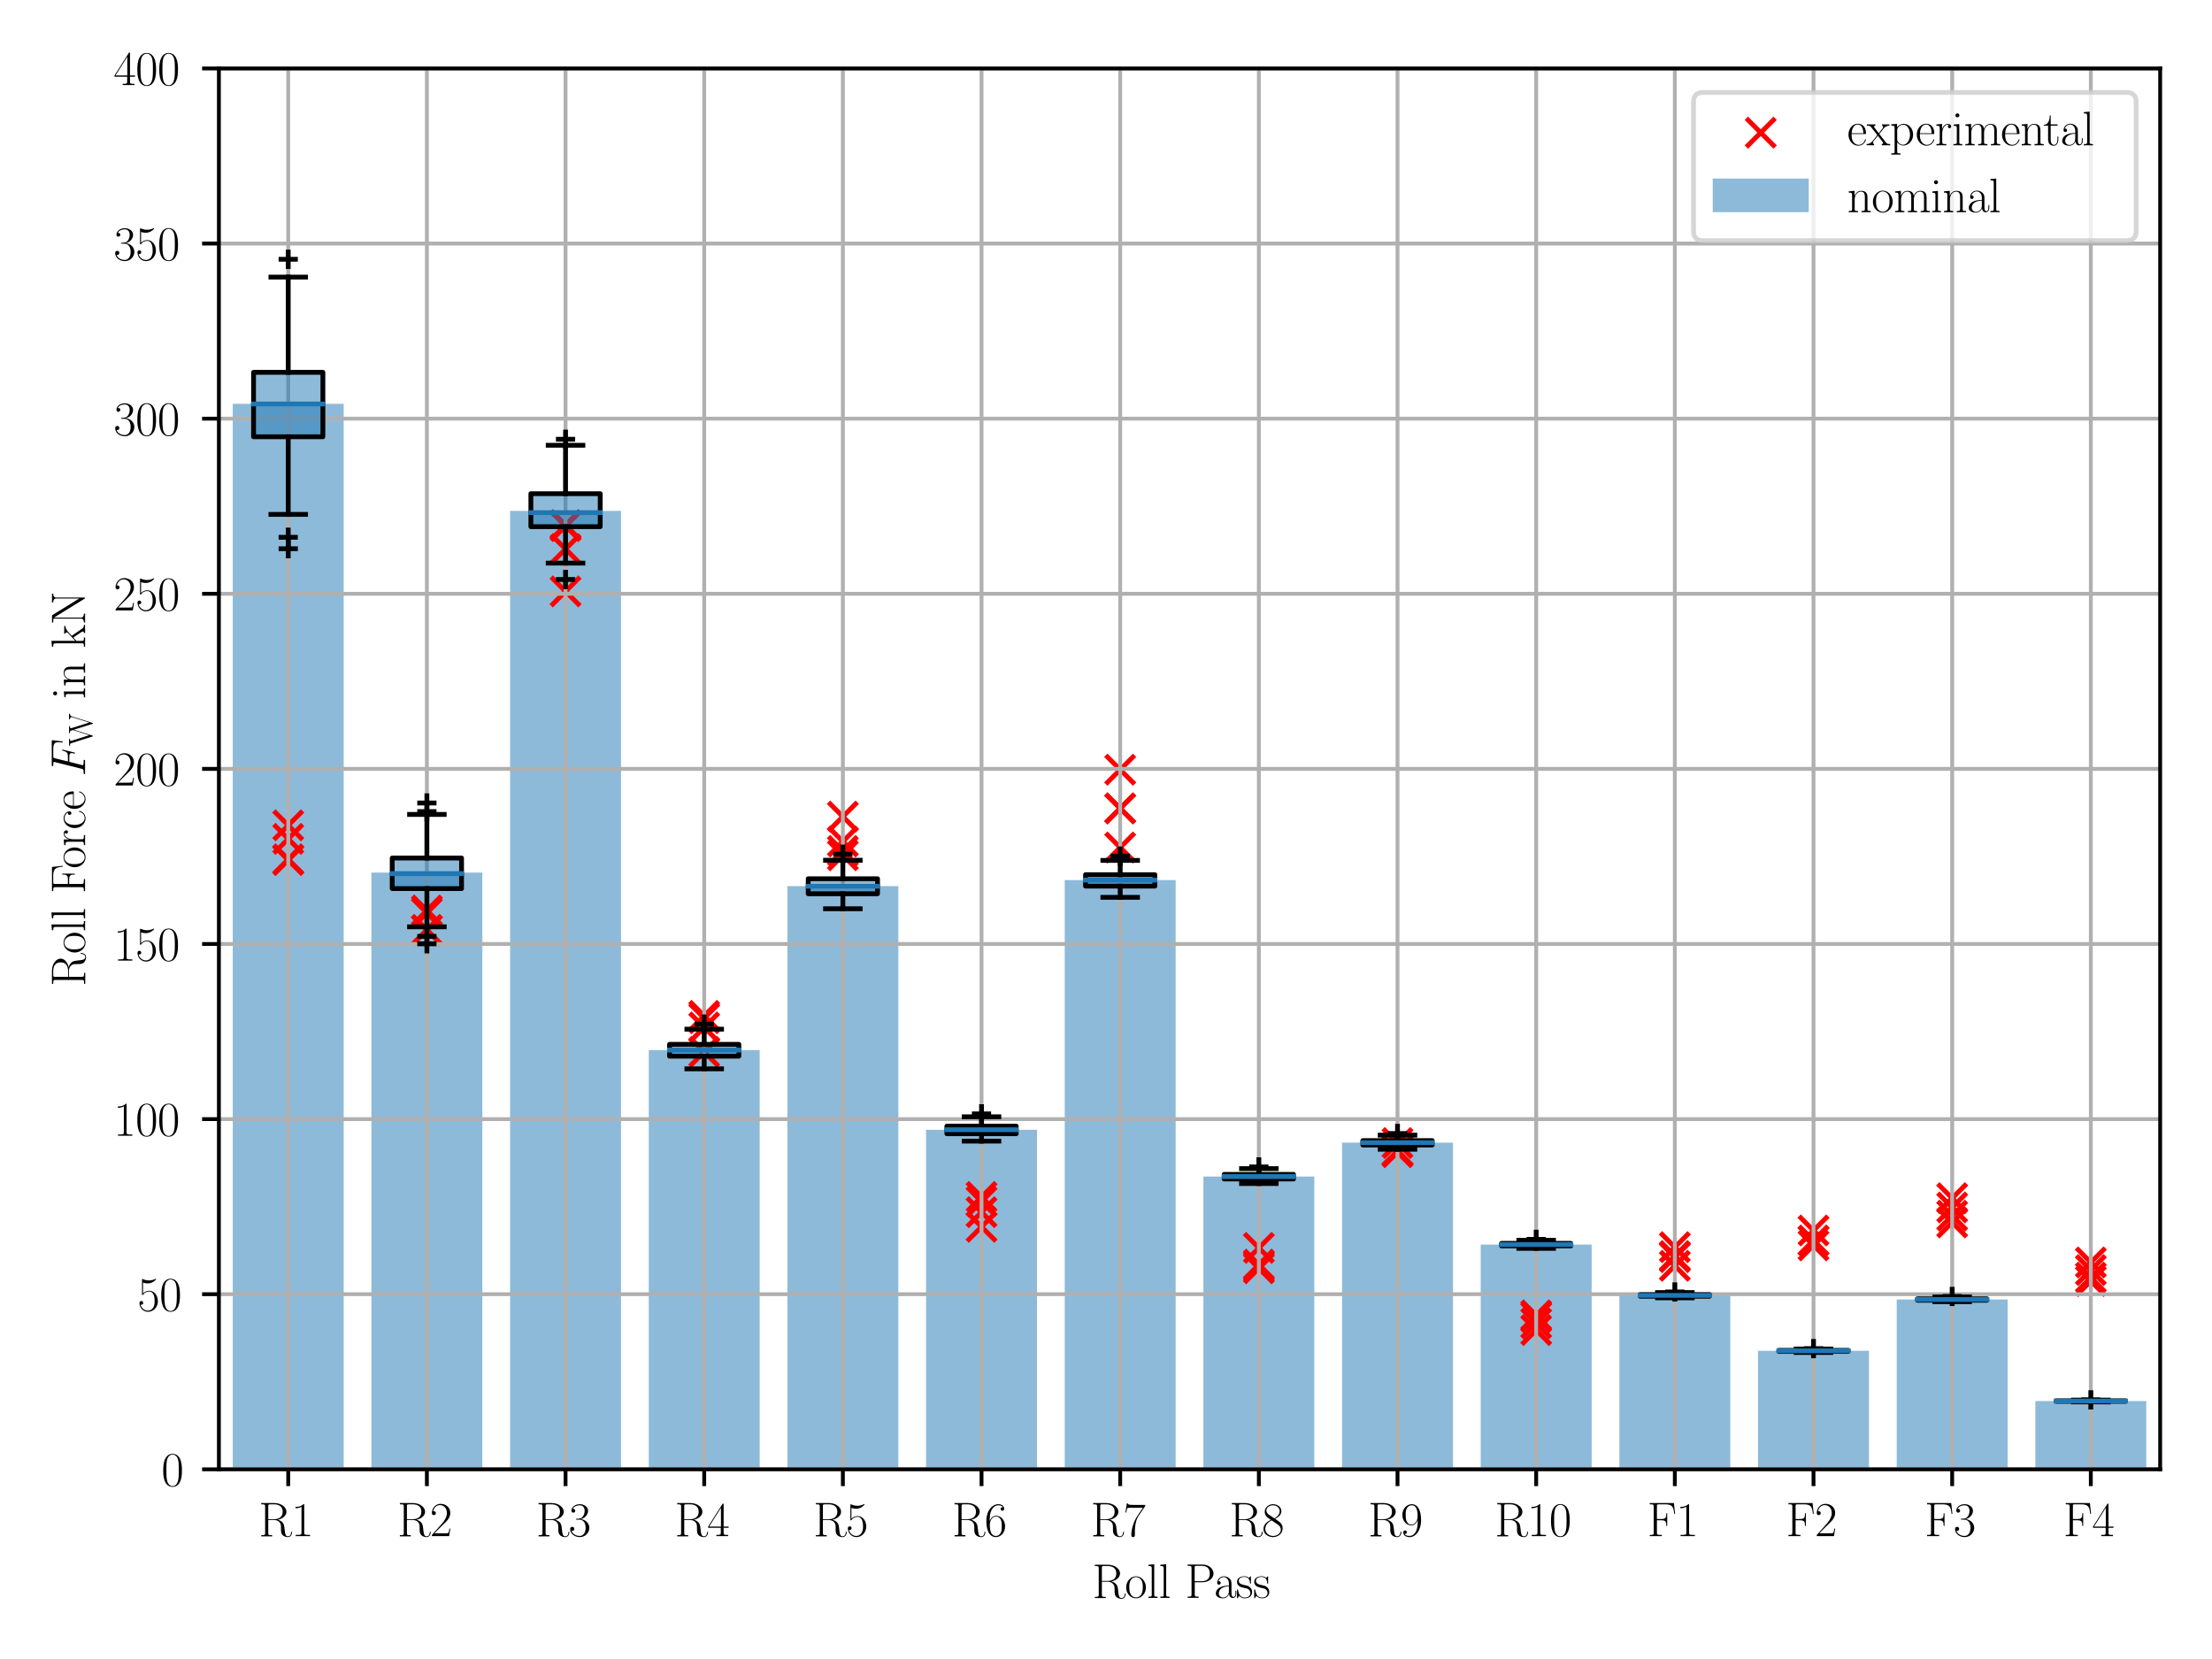 <?xml version="1.0" encoding="utf-8" standalone="no"?>
<!DOCTYPE svg PUBLIC "-//W3C//DTD SVG 1.1//EN"
  "http://www.w3.org/Graphics/SVG/1.1/DTD/svg11.dtd">
<svg xmlns:xlink="http://www.w3.org/1999/xlink" width="460.8pt" height="345.6pt" viewBox="0 0 460.8 345.6" xmlns="http://www.w3.org/2000/svg" version="1.1">
 <defs>
  <style type="text/css">*{stroke-linejoin: round; stroke-linecap: butt}</style>
 </defs>
 <g id="figure_1">
  <g id="patch_1">
   <path d="M 0 345.6 
L 460.8 345.6 
L 460.8 0 
L 0 0 
z
" style="fill: #ffffff"/>
  </g>
  <g id="axes_1">
   <g id="patch_2">
    <path d="M 45.6 306.089 
L 450 306.089 
L 450 14.259 
L 45.6 14.259 
z
" style="fill: #ffffff"/>
   </g>
   <g id="patch_3">
    <path d="M 48.488 306.089 
L 71.597 306.089 
L 71.597 84.127 
L 48.488 84.127 
z
" clip-path="url(#p1529821f59)" style="fill: #1f77b4; opacity: 0.5"/>
   </g>
   <g id="patch_4">
    <path d="M 77.374 306.089 
L 100.483 306.089 
L 100.483 181.779 
L 77.374 181.779 
z
" clip-path="url(#p1529821f59)" style="fill: #1f77b4; opacity: 0.5"/>
   </g>
   <g id="patch_5">
    <path d="M 106.26 306.089 
L 129.368 306.089 
L 129.368 106.432 
L 106.26 106.432 
z
" clip-path="url(#p1529821f59)" style="fill: #1f77b4; opacity: 0.5"/>
   </g>
   <g id="patch_6">
    <path d="M 135.145 306.089 
L 158.254 306.089 
L 158.254 218.75 
L 135.145 218.75 
z
" clip-path="url(#p1529821f59)" style="fill: #1f77b4; opacity: 0.5"/>
   </g>
   <g id="patch_7">
    <path d="M 164.031 306.089 
L 187.14 306.089 
L 187.14 184.586 
L 164.031 184.586 
z
" clip-path="url(#p1529821f59)" style="fill: #1f77b4; opacity: 0.5"/>
   </g>
   <g id="patch_8">
    <path d="M 192.917 306.089 
L 216.026 306.089 
L 216.026 235.35 
L 192.917 235.35 
z
" clip-path="url(#p1529821f59)" style="fill: #1f77b4; opacity: 0.5"/>
   </g>
   <g id="patch_9">
    <path d="M 221.803 306.089 
L 244.911 306.089 
L 244.911 183.336 
L 221.803 183.336 
z
" clip-path="url(#p1529821f59)" style="fill: #1f77b4; opacity: 0.5"/>
   </g>
   <g id="patch_10">
    <path d="M 250.688 306.089 
L 273.797 306.089 
L 273.797 245.096 
L 250.688 245.096 
z
" clip-path="url(#p1529821f59)" style="fill: #1f77b4; opacity: 0.5"/>
   </g>
   <g id="patch_11">
    <path d="M 279.574 306.089 
L 302.683 306.089 
L 302.683 238.036 
L 279.574 238.036 
z
" clip-path="url(#p1529821f59)" style="fill: #1f77b4; opacity: 0.5"/>
   </g>
   <g id="patch_12">
    <path d="M 308.46 306.089 
L 331.568 306.089 
L 331.568 259.263 
L 308.46 259.263 
z
" clip-path="url(#p1529821f59)" style="fill: #1f77b4; opacity: 0.5"/>
   </g>
   <g id="patch_13">
    <path d="M 337.346 306.089 
L 360.454 306.089 
L 360.454 269.847 
L 337.346 269.847 
z
" clip-path="url(#p1529821f59)" style="fill: #1f77b4; opacity: 0.5"/>
   </g>
   <g id="patch_14">
    <path d="M 366.231 306.089 
L 389.34 306.089 
L 389.34 281.401 
L 366.231 281.401 
z
" clip-path="url(#p1529821f59)" style="fill: #1f77b4; opacity: 0.5"/>
   </g>
   <g id="patch_15">
    <path d="M 395.117 306.089 
L 418.226 306.089 
L 418.226 270.705 
L 395.117 270.705 
z
" clip-path="url(#p1529821f59)" style="fill: #1f77b4; opacity: 0.5"/>
   </g>
   <g id="patch_16">
    <path d="M 424.003 306.089 
L 447.111 306.089 
L 447.111 291.86 
L 424.003 291.86 
z
" clip-path="url(#p1529821f59)" style="fill: #1f77b4; opacity: 0.5"/>
   </g>
   <g id="PathCollection_1">
    <defs>
     <path id="ma3be7d66a1" d="M -3 3 
L 3 -3 
M -3 -3 
L 3 3 
" style="stroke: #ff0000"/>
    </defs>
    <g clip-path="url(#p1529821f59)">
     <use xlink:href="#ma3be7d66a1" x="60.043" y="171.93" style="fill: #ff0000; stroke: #ff0000"/>
     <use xlink:href="#ma3be7d66a1" x="88.928" y="189.664" style="fill: #ff0000; stroke: #ff0000"/>
     <use xlink:href="#ma3be7d66a1" x="117.814" y="109.372" style="fill: #ff0000; stroke: #ff0000"/>
     <use xlink:href="#ma3be7d66a1" x="146.7" y="211.623" style="fill: #ff0000; stroke: #ff0000"/>
     <use xlink:href="#ma3be7d66a1" x="175.585" y="170.115" style="fill: #ff0000; stroke: #ff0000"/>
     <use xlink:href="#ma3be7d66a1" x="204.471" y="249.344" style="fill: #ff0000; stroke: #ff0000"/>
     <use xlink:href="#ma3be7d66a1" x="233.357" y="160.34" style="fill: #ff0000; stroke: #ff0000"/>
     <use xlink:href="#ma3be7d66a1" x="262.243" y="259.958" style="fill: #ff0000; stroke: #ff0000"/>
     <use xlink:href="#ma3be7d66a1" x="291.128" y="238.115" style="fill: #ff0000; stroke: #ff0000"/>
     <use xlink:href="#ma3be7d66a1" x="320.014" y="274.005" style="fill: #ff0000; stroke: #ff0000"/>
     <use xlink:href="#ma3be7d66a1" x="348.9" y="263.694" style="fill: #ff0000; stroke: #ff0000"/>
     <use xlink:href="#ma3be7d66a1" x="377.786" y="259.442" style="fill: #ff0000; stroke: #ff0000"/>
     <use xlink:href="#ma3be7d66a1" x="406.671" y="254.66" style="fill: #ff0000; stroke: #ff0000"/>
     <use xlink:href="#ma3be7d66a1" x="435.557" y="266.869" style="fill: #ff0000; stroke: #ff0000"/>
    </g>
   </g>
   <g id="PathCollection_2">
    <g clip-path="url(#p1529821f59)">
     <use xlink:href="#ma3be7d66a1" x="60.043" y="174.752" style="fill: #ff0000; stroke: #ff0000"/>
     <use xlink:href="#ma3be7d66a1" x="88.928" y="190.179" style="fill: #ff0000; stroke: #ff0000"/>
     <use xlink:href="#ma3be7d66a1" x="117.814" y="114.375" style="fill: #ff0000; stroke: #ff0000"/>
     <use xlink:href="#ma3be7d66a1" x="146.7" y="212.111" style="fill: #ff0000; stroke: #ff0000"/>
     <use xlink:href="#ma3be7d66a1" x="175.585" y="175.298" style="fill: #ff0000; stroke: #ff0000"/>
     <use xlink:href="#ma3be7d66a1" x="204.471" y="250.302" style="fill: #ff0000; stroke: #ff0000"/>
     <use xlink:href="#ma3be7d66a1" x="233.357" y="168.398" style="fill: #ff0000; stroke: #ff0000"/>
     <use xlink:href="#ma3be7d66a1" x="262.243" y="263.8" style="fill: #ff0000; stroke: #ff0000"/>
     <use xlink:href="#ma3be7d66a1" x="291.128" y="239.772" style="fill: #ff0000; stroke: #ff0000"/>
     <use xlink:href="#ma3be7d66a1" x="320.014" y="274.374" style="fill: #ff0000; stroke: #ff0000"/>
     <use xlink:href="#ma3be7d66a1" x="348.9" y="261.891" style="fill: #ff0000; stroke: #ff0000"/>
     <use xlink:href="#ma3be7d66a1" x="377.786" y="258.443" style="fill: #ff0000; stroke: #ff0000"/>
     <use xlink:href="#ma3be7d66a1" x="406.671" y="253.246" style="fill: #ff0000; stroke: #ff0000"/>
     <use xlink:href="#ma3be7d66a1" x="435.557" y="266.144" style="fill: #ff0000; stroke: #ff0000"/>
    </g>
   </g>
   <g id="PathCollection_3">
    <g clip-path="url(#p1529821f59)">
     <use xlink:href="#ma3be7d66a1" x="60.043" y="179.174" style="fill: #ff0000; stroke: #ff0000"/>
     <use xlink:href="#ma3be7d66a1" x="88.928" y="193.718" style="fill: #ff0000; stroke: #ff0000"/>
     <use xlink:href="#ma3be7d66a1" x="117.814" y="109.604" style="fill: #ff0000; stroke: #ff0000"/>
     <use xlink:href="#ma3be7d66a1" x="146.7" y="214.026" style="fill: #ff0000; stroke: #ff0000"/>
     <use xlink:href="#ma3be7d66a1" x="175.585" y="177.266" style="fill: #ff0000; stroke: #ff0000"/>
     <use xlink:href="#ma3be7d66a1" x="204.471" y="252.517" style="fill: #ff0000; stroke: #ff0000"/>
     <use xlink:href="#ma3be7d66a1" x="233.357" y="168.417" style="fill: #ff0000; stroke: #ff0000"/>
     <use xlink:href="#ma3be7d66a1" x="262.243" y="263.441" style="fill: #ff0000; stroke: #ff0000"/>
     <use xlink:href="#ma3be7d66a1" x="291.128" y="240.033" style="fill: #ff0000; stroke: #ff0000"/>
     <use xlink:href="#ma3be7d66a1" x="320.014" y="275.671" style="fill: #ff0000; stroke: #ff0000"/>
     <use xlink:href="#ma3be7d66a1" x="348.9" y="261.65" style="fill: #ff0000; stroke: #ff0000"/>
     <use xlink:href="#ma3be7d66a1" x="377.786" y="258.472" style="fill: #ff0000; stroke: #ff0000"/>
     <use xlink:href="#ma3be7d66a1" x="406.671" y="251.534" style="fill: #ff0000; stroke: #ff0000"/>
     <use xlink:href="#ma3be7d66a1" x="435.557" y="264.582" style="fill: #ff0000; stroke: #ff0000"/>
    </g>
   </g>
   <g id="PathCollection_4">
    <g clip-path="url(#p1529821f59)">
     <use xlink:href="#ma3be7d66a1" x="60.043" y="179.006" style="fill: #ff0000; stroke: #ff0000"/>
     <use xlink:href="#ma3be7d66a1" x="88.928" y="193.778" style="fill: #ff0000; stroke: #ff0000"/>
     <use xlink:href="#ma3be7d66a1" x="117.814" y="123.199" style="fill: #ff0000; stroke: #ff0000"/>
     <use xlink:href="#ma3be7d66a1" x="146.7" y="219.126" style="fill: #ff0000; stroke: #ff0000"/>
     <use xlink:href="#ma3be7d66a1" x="175.585" y="178.171" style="fill: #ff0000; stroke: #ff0000"/>
     <use xlink:href="#ma3be7d66a1" x="204.471" y="255.569" style="fill: #ff0000; stroke: #ff0000"/>
     <use xlink:href="#ma3be7d66a1" x="233.357" y="176.548" style="fill: #ff0000; stroke: #ff0000"/>
     <use xlink:href="#ma3be7d66a1" x="262.243" y="264.217" style="fill: #ff0000; stroke: #ff0000"/>
     <use xlink:href="#ma3be7d66a1" x="291.128" y="239.746" style="fill: #ff0000; stroke: #ff0000"/>
     <use xlink:href="#ma3be7d66a1" x="320.014" y="277.079" style="fill: #ff0000; stroke: #ff0000"/>
     <use xlink:href="#ma3be7d66a1" x="348.9" y="259.806" style="fill: #ff0000; stroke: #ff0000"/>
     <use xlink:href="#ma3be7d66a1" x="377.786" y="256.332" style="fill: #ff0000; stroke: #ff0000"/>
     <use xlink:href="#ma3be7d66a1" x="406.671" y="249.604" style="fill: #ff0000; stroke: #ff0000"/>
     <use xlink:href="#ma3be7d66a1" x="435.557" y="262.988" style="fill: #ff0000; stroke: #ff0000"/>
    </g>
   </g>
   <g id="matplotlib.axis_1">
    <g id="xtick_1">
     <g id="line2d_1">
      <path d="M 60.043 306.089 
L 60.043 14.259 
" clip-path="url(#p1529821f59)" style="fill: none; stroke: #b0b0b0; stroke-width: 0.8; stroke-linecap: square"/>
     </g>
     <g id="line2d_2">
      <defs>
       <path id="mb121a0662a" d="M 0 0 
L 0 3.5 
" style="stroke: #000000; stroke-width: 0.8"/>
      </defs>
      <g>
       <use xlink:href="#mb121a0662a" x="60.043" y="306.089" style="stroke: #000000; stroke-width: 0.8"/>
      </g>
     </g>
     <g id="text_1">
      <!-- R1 -->
      <g transform="translate(53.885 320.007) scale(0.1 -0.1)">
       <defs>
        <path id="CMR17-52" d="M 2509 2146 
C 3117 2268 3629 2676 3629 3186 
C 3629 3785 2950 4326 2054 4326 
L 333 4326 
L 333 4160 
C 774 4160 845 4160 845 3873 
L 845 415 
C 845 128 774 128 333 128 
L 333 -26 
C 518 -26 851 -26 1050 -26 
C 1248 -26 1581 -26 1766 -26 
L 1766 128 
C 1325 128 1254 128 1254 417 
L 1254 2112 
L 2003 2112 
C 2368 2112 2573 1964 2662 1881 
C 2918 1632 2918 1459 2918 1024 
C 2918 595 2918 377 3110 160 
C 3354 -102 3680 -128 3821 -128 
C 4294 -128 4365 396 4365 503 
C 4365 540 4365 585 4307 585 
C 4256 585 4250 547 4250 522 
C 4218 112 4032 -26 3834 -26 
C 3482 -26 3443 375 3405 764 
C 3386 898 3373 993 3360 1133 
C 3322 1452 3270 1917 2509 2146 
z
M 1984 2214 
L 1254 2214 
L 1254 3913 
C 1254 4129 1267 4160 1523 4160 
L 1990 4160 
C 2522 4160 3142 3977 3142 3190 
C 3142 2372 2464 2214 1984 2214 
z
" transform="scale(0.016)"/>
        <path id="CMR17-31" d="M 1702 4058 
C 1702 4192 1696 4192 1606 4192 
C 1357 3916 979 3827 621 3827 
C 602 3827 570 3827 563 3808 
C 557 3795 557 3782 557 3648 
C 755 3648 1088 3686 1344 3839 
L 1344 461 
C 1344 236 1331 160 781 160 
L 589 160 
L 589 0 
C 896 0 1216 0 1523 0 
C 1830 0 2150 0 2458 0 
L 2458 160 
L 2266 160 
C 1715 160 1702 230 1702 458 
L 1702 4058 
z
" transform="scale(0.016)"/>
       </defs>
       <use xlink:href="#CMR17-52" transform="scale(0.996)"/>
       <use xlink:href="#CMR17-31" transform="translate(67.791 0) scale(0.996)"/>
      </g>
     </g>
    </g>
    <g id="xtick_2">
     <g id="line2d_3">
      <path d="M 88.928 306.089 
L 88.928 14.259 
" clip-path="url(#p1529821f59)" style="fill: none; stroke: #b0b0b0; stroke-width: 0.8; stroke-linecap: square"/>
     </g>
     <g id="line2d_4">
      <g>
       <use xlink:href="#mb121a0662a" x="88.928" y="306.089" style="stroke: #000000; stroke-width: 0.8"/>
      </g>
     </g>
     <g id="text_2">
      <!-- R2 -->
      <g transform="translate(82.771 320.007) scale(0.1 -0.1)">
       <defs>
        <path id="CMR17-32" d="M 2669 989 
L 2554 989 
C 2490 536 2438 459 2413 420 
C 2381 369 1920 369 1830 369 
L 602 369 
C 832 619 1280 1072 1824 1597 
C 2214 1967 2669 2402 2669 3035 
C 2669 3790 2067 4224 1395 4224 
C 691 4224 262 3604 262 3030 
C 262 2780 448 2748 525 2748 
C 589 2748 781 2787 781 3010 
C 781 3207 614 3264 525 3264 
C 486 3264 448 3258 422 3245 
C 544 3790 915 4058 1306 4058 
C 1862 4058 2227 3617 2227 3035 
C 2227 2479 1901 2000 1536 1584 
L 262 146 
L 262 0 
L 2515 0 
L 2669 989 
z
" transform="scale(0.016)"/>
       </defs>
       <use xlink:href="#CMR17-52" transform="scale(0.996)"/>
       <use xlink:href="#CMR17-32" transform="translate(67.791 0) scale(0.996)"/>
      </g>
     </g>
    </g>
    <g id="xtick_3">
     <g id="line2d_5">
      <path d="M 117.814 306.089 
L 117.814 14.259 
" clip-path="url(#p1529821f59)" style="fill: none; stroke: #b0b0b0; stroke-width: 0.8; stroke-linecap: square"/>
     </g>
     <g id="line2d_6">
      <g>
       <use xlink:href="#mb121a0662a" x="117.814" y="306.089" style="stroke: #000000; stroke-width: 0.8"/>
      </g>
     </g>
     <g id="text_3">
      <!-- R3 -->
      <g transform="translate(111.657 320.007) scale(0.1 -0.1)">
       <defs>
        <path id="CMR17-33" d="M 1414 2157 
C 1984 2157 2234 1662 2234 1090 
C 2234 320 1824 25 1453 25 
C 1114 25 563 194 390 693 
C 422 680 454 680 486 680 
C 640 680 755 782 755 948 
C 755 1133 614 1216 486 1216 
C 378 1216 211 1165 211 926 
C 211 335 787 -128 1466 -128 
C 2176 -128 2720 430 2720 1085 
C 2720 1707 2208 2157 1600 2227 
C 2086 2328 2554 2756 2554 3329 
C 2554 3820 2048 4179 1472 4179 
C 890 4179 378 3829 378 3329 
C 378 3110 544 3072 627 3072 
C 762 3072 877 3155 877 3321 
C 877 3486 762 3569 627 3569 
C 602 3569 570 3569 544 3557 
C 730 3959 1235 4032 1459 4032 
C 1683 4032 2106 3925 2106 3320 
C 2106 3143 2080 2828 1862 2550 
C 1670 2304 1453 2304 1242 2284 
C 1210 2284 1062 2269 1037 2269 
C 992 2263 966 2257 966 2208 
C 966 2163 973 2157 1101 2157 
L 1414 2157 
z
" transform="scale(0.016)"/>
       </defs>
       <use xlink:href="#CMR17-52" transform="scale(0.996)"/>
       <use xlink:href="#CMR17-33" transform="translate(67.791 0) scale(0.996)"/>
      </g>
     </g>
    </g>
    <g id="xtick_4">
     <g id="line2d_7">
      <path d="M 146.7 306.089 
L 146.7 14.259 
" clip-path="url(#p1529821f59)" style="fill: none; stroke: #b0b0b0; stroke-width: 0.8; stroke-linecap: square"/>
     </g>
     <g id="line2d_8">
      <g>
       <use xlink:href="#mb121a0662a" x="146.7" y="306.089" style="stroke: #000000; stroke-width: 0.8"/>
      </g>
     </g>
     <g id="text_4">
      <!-- R4 -->
      <g transform="translate(140.542 320.007) scale(0.1 -0.1)">
       <defs>
        <path id="CMR17-34" d="M 2150 4122 
C 2150 4256 2144 4256 2029 4256 
L 128 1254 
L 128 1088 
L 1779 1088 
L 1779 457 
C 1779 224 1766 160 1318 160 
L 1197 160 
L 1197 0 
C 1402 0 1747 0 1965 0 
C 2182 0 2528 0 2733 0 
L 2733 160 
L 2611 160 
C 2163 160 2150 224 2150 457 
L 2150 1088 
L 2803 1088 
L 2803 1254 
L 2150 1254 
L 2150 4122 
z
M 1798 3703 
L 1798 1254 
L 256 1254 
L 1798 3703 
z
" transform="scale(0.016)"/>
       </defs>
       <use xlink:href="#CMR17-52" transform="scale(0.996)"/>
       <use xlink:href="#CMR17-34" transform="translate(67.791 0) scale(0.996)"/>
      </g>
     </g>
    </g>
    <g id="xtick_5">
     <g id="line2d_9">
      <path d="M 175.585 306.089 
L 175.585 14.259 
" clip-path="url(#p1529821f59)" style="fill: none; stroke: #b0b0b0; stroke-width: 0.8; stroke-linecap: square"/>
     </g>
     <g id="line2d_10">
      <g>
       <use xlink:href="#mb121a0662a" x="175.585" y="306.089" style="stroke: #000000; stroke-width: 0.8"/>
      </g>
     </g>
     <g id="text_5">
      <!-- R5 -->
      <g transform="translate(169.428 320.007) scale(0.1 -0.1)">
       <defs>
        <path id="CMR17-35" d="M 730 3692 
C 794 3666 1056 3584 1325 3584 
C 1920 3584 2246 3911 2432 4100 
C 2432 4157 2432 4192 2394 4192 
C 2387 4192 2374 4192 2323 4163 
C 2099 4058 1837 3973 1517 3973 
C 1325 3973 1037 3999 723 4139 
C 653 4171 640 4171 634 4171 
C 602 4171 595 4164 595 4037 
L 595 2203 
C 595 2089 595 2057 659 2057 
C 691 2057 704 2070 736 2114 
C 941 2401 1222 2522 1542 2522 
C 1766 2522 2246 2382 2246 1289 
C 2246 1085 2246 715 2054 421 
C 1894 159 1645 25 1370 25 
C 947 25 518 320 403 814 
C 429 807 480 795 506 795 
C 589 795 749 840 749 1038 
C 749 1210 627 1280 506 1280 
C 358 1280 262 1190 262 1011 
C 262 454 704 -128 1382 -128 
C 2042 -128 2669 440 2669 1264 
C 2669 2030 2170 2624 1549 2624 
C 1222 2624 947 2503 730 2274 
L 730 3692 
z
" transform="scale(0.016)"/>
       </defs>
       <use xlink:href="#CMR17-52" transform="scale(0.996)"/>
       <use xlink:href="#CMR17-35" transform="translate(67.791 0) scale(0.996)"/>
      </g>
     </g>
    </g>
    <g id="xtick_6">
     <g id="line2d_11">
      <path d="M 204.471 306.089 
L 204.471 14.259 
" clip-path="url(#p1529821f59)" style="fill: none; stroke: #b0b0b0; stroke-width: 0.8; stroke-linecap: square"/>
     </g>
     <g id="line2d_12">
      <g>
       <use xlink:href="#mb121a0662a" x="204.471" y="306.089" style="stroke: #000000; stroke-width: 0.8"/>
      </g>
     </g>
     <g id="text_6">
      <!-- R6 -->
      <g transform="translate(198.314 320.007) scale(0.1 -0.1)">
       <defs>
        <path id="CMR17-36" d="M 678 2176 
C 678 3690 1395 4032 1811 4032 
C 1946 4032 2272 4009 2400 3776 
C 2298 3776 2106 3776 2106 3553 
C 2106 3381 2246 3323 2336 3323 
C 2394 3323 2566 3348 2566 3560 
C 2566 3954 2246 4179 1805 4179 
C 1043 4179 243 3390 243 1984 
C 243 253 966 -128 1478 -128 
C 2099 -128 2688 427 2688 1283 
C 2688 2081 2170 2662 1517 2662 
C 1126 2662 838 2407 678 1960 
L 678 2176 
z
M 1478 25 
C 691 25 691 1200 691 1436 
C 691 1896 909 2560 1504 2560 
C 1613 2560 1926 2560 2138 2120 
C 2253 1870 2253 1609 2253 1289 
C 2253 944 2253 690 2118 434 
C 1978 171 1773 25 1478 25 
z
" transform="scale(0.016)"/>
       </defs>
       <use xlink:href="#CMR17-52" transform="scale(0.996)"/>
       <use xlink:href="#CMR17-36" transform="translate(67.791 0) scale(0.996)"/>
      </g>
     </g>
    </g>
    <g id="xtick_7">
     <g id="line2d_13">
      <path d="M 233.357 306.089 
L 233.357 14.259 
" clip-path="url(#p1529821f59)" style="fill: none; stroke: #b0b0b0; stroke-width: 0.8; stroke-linecap: square"/>
     </g>
     <g id="line2d_14">
      <g>
       <use xlink:href="#mb121a0662a" x="233.357" y="306.089" style="stroke: #000000; stroke-width: 0.8"/>
      </g>
     </g>
     <g id="text_7">
      <!-- R7 -->
      <g transform="translate(227.199 320.007) scale(0.1 -0.1)">
       <defs>
        <path id="CMR17-37" d="M 2886 3941 
L 2886 4081 
L 1382 4081 
C 634 4081 621 4165 595 4288 
L 480 4288 
L 294 3094 
L 410 3094 
C 429 3215 474 3540 550 3661 
C 589 3712 1062 3712 1171 3712 
L 2579 3712 
L 1869 2661 
C 1395 1954 1069 999 1069 165 
C 1069 89 1069 -128 1299 -128 
C 1530 -128 1530 89 1530 171 
L 1530 465 
C 1530 1508 1709 2196 2003 2636 
L 2886 3941 
z
" transform="scale(0.016)"/>
       </defs>
       <use xlink:href="#CMR17-52" transform="scale(0.996)"/>
       <use xlink:href="#CMR17-37" transform="translate(67.791 0) scale(0.996)"/>
      </g>
     </g>
    </g>
    <g id="xtick_8">
     <g id="line2d_15">
      <path d="M 262.243 306.089 
L 262.243 14.259 
" clip-path="url(#p1529821f59)" style="fill: none; stroke: #b0b0b0; stroke-width: 0.8; stroke-linecap: square"/>
     </g>
     <g id="line2d_16">
      <g>
       <use xlink:href="#mb121a0662a" x="262.243" y="306.089" style="stroke: #000000; stroke-width: 0.8"/>
      </g>
     </g>
     <g id="text_8">
      <!-- R8 -->
      <g transform="translate(256.085 320.007) scale(0.1 -0.1)">
       <defs>
        <path id="CMR17-38" d="M 1741 2264 
C 2144 2467 2554 2773 2554 3263 
C 2554 3841 1990 4179 1472 4179 
C 890 4179 378 3759 378 3180 
C 378 3021 416 2747 666 2505 
C 730 2442 998 2251 1171 2130 
C 883 1983 211 1634 211 934 
C 211 279 838 -128 1459 -128 
C 2144 -128 2720 362 2720 1010 
C 2720 1590 2330 1857 2074 2029 
L 1741 2264 
z
M 902 2822 
C 851 2854 595 3051 595 3351 
C 595 3739 998 4032 1459 4032 
C 1965 4032 2336 3676 2336 3262 
C 2336 2669 1670 2331 1638 2331 
C 1632 2331 1626 2331 1574 2370 
L 902 2822 
z
M 2080 1519 
C 2176 1449 2483 1240 2483 851 
C 2483 381 2010 25 1472 25 
C 890 25 448 438 448 940 
C 448 1443 838 1862 1280 2060 
L 2080 1519 
z
" transform="scale(0.016)"/>
       </defs>
       <use xlink:href="#CMR17-52" transform="scale(0.996)"/>
       <use xlink:href="#CMR17-38" transform="translate(67.791 0) scale(0.996)"/>
      </g>
     </g>
    </g>
    <g id="xtick_9">
     <g id="line2d_17">
      <path d="M 291.128 306.089 
L 291.128 14.259 
" clip-path="url(#p1529821f59)" style="fill: none; stroke: #b0b0b0; stroke-width: 0.8; stroke-linecap: square"/>
     </g>
     <g id="line2d_18">
      <g>
       <use xlink:href="#mb121a0662a" x="291.128" y="306.089" style="stroke: #000000; stroke-width: 0.8"/>
      </g>
     </g>
     <g id="text_9">
      <!-- R9 -->
      <g transform="translate(284.971 320.007) scale(0.1 -0.1)">
       <defs>
        <path id="CMR17-39" d="M 2253 1864 
C 2253 464 1670 31 1190 31 
C 1043 31 685 31 538 294 
C 704 268 826 357 826 518 
C 826 692 685 749 595 749 
C 538 749 365 723 365 506 
C 365 71 742 -128 1203 -128 
C 1939 -128 2688 674 2688 2073 
C 2688 3817 1971 4179 1485 4179 
C 851 4179 243 3628 243 2778 
C 243 1991 762 1408 1414 1408 
C 1952 1408 2189 1903 2253 2112 
L 2253 1864 
z
M 1427 1510 
C 1254 1510 1011 1542 813 1922 
C 678 2169 678 2461 678 2771 
C 678 3146 678 3405 858 3684 
C 947 3817 1114 4032 1485 4032 
C 2240 4032 2240 2885 2240 2632 
C 2240 2182 2035 1510 1427 1510 
z
" transform="scale(0.016)"/>
       </defs>
       <use xlink:href="#CMR17-52" transform="scale(0.996)"/>
       <use xlink:href="#CMR17-39" transform="translate(67.791 0) scale(0.996)"/>
      </g>
     </g>
    </g>
    <g id="xtick_10">
     <g id="line2d_19">
      <path d="M 320.014 306.089 
L 320.014 14.259 
" clip-path="url(#p1529821f59)" style="fill: none; stroke: #b0b0b0; stroke-width: 0.8; stroke-linecap: square"/>
     </g>
     <g id="line2d_20">
      <g>
       <use xlink:href="#mb121a0662a" x="320.014" y="306.089" style="stroke: #000000; stroke-width: 0.8"/>
      </g>
     </g>
     <g id="text_10">
      <!-- R10 -->
      <g transform="translate(311.366 320.007) scale(0.1 -0.1)">
       <defs>
        <path id="CMR17-30" d="M 2688 2025 
C 2688 2416 2682 3080 2413 3591 
C 2176 4039 1798 4198 1466 4198 
C 1158 4198 768 4058 525 3597 
C 269 3118 243 2524 243 2025 
C 243 1661 250 1106 448 619 
C 723 -39 1216 -128 1466 -128 
C 1760 -128 2208 -7 2470 600 
C 2662 1042 2688 1559 2688 2025 
z
M 1466 -26 
C 1056 -26 813 325 723 812 
C 653 1188 653 1738 653 2096 
C 653 2588 653 2997 736 3387 
C 858 3929 1216 4096 1466 4096 
C 1728 4096 2067 3923 2189 3400 
C 2272 3036 2278 2607 2278 2096 
C 2278 1680 2278 1169 2202 792 
C 2067 95 1690 -26 1466 -26 
z
" transform="scale(0.016)"/>
       </defs>
       <use xlink:href="#CMR17-52" transform="scale(0.996)"/>
       <use xlink:href="#CMR17-31" transform="translate(67.791 0) scale(0.996)"/>
       <use xlink:href="#CMR17-30" transform="translate(113.482 0) scale(0.996)"/>
      </g>
     </g>
    </g>
    <g id="xtick_11">
     <g id="line2d_21">
      <path d="M 348.9 306.089 
L 348.9 14.259 
" clip-path="url(#p1529821f59)" style="fill: none; stroke: #b0b0b0; stroke-width: 0.8; stroke-linecap: square"/>
     </g>
     <g id="line2d_22">
      <g>
       <use xlink:href="#mb121a0662a" x="348.9" y="306.089" style="stroke: #000000; stroke-width: 0.8"/>
      </g>
     </g>
     <g id="text_11">
      <!-- F1 -->
      <g transform="translate(343.158 320.007) scale(0.1 -0.1)">
       <defs>
        <path id="CMR17-46" d="M 3482 4325 
L 326 4325 
L 326 4160 
C 768 4160 838 4160 838 3874 
L 838 446 
C 838 160 768 160 326 160 
L 326 0 
C 512 0 870 0 1069 0 
C 1331 0 1638 0 1901 0 
L 1901 160 
L 1760 160 
C 1274 160 1261 223 1261 452 
L 1261 2075 
L 1837 2075 
C 2432 2075 2490 1865 2490 1332 
L 2605 1332 
L 2605 2987 
L 2490 2987 
C 2490 2450 2432 2240 1837 2240 
L 1261 2240 
L 1261 3911 
C 1261 4128 1274 4160 1530 4160 
L 2355 4160 
C 3322 4160 3430 3765 3520 2916 
L 3635 2916 
L 3482 4325 
z
" transform="scale(0.016)"/>
       </defs>
       <use xlink:href="#CMR17-46" transform="scale(0.996)"/>
       <use xlink:href="#CMR17-31" transform="translate(59.984 0) scale(0.996)"/>
      </g>
     </g>
    </g>
    <g id="xtick_12">
     <g id="line2d_23">
      <path d="M 377.786 306.089 
L 377.786 14.259 
" clip-path="url(#p1529821f59)" style="fill: none; stroke: #b0b0b0; stroke-width: 0.8; stroke-linecap: square"/>
     </g>
     <g id="line2d_24">
      <g>
       <use xlink:href="#mb121a0662a" x="377.786" y="306.089" style="stroke: #000000; stroke-width: 0.8"/>
      </g>
     </g>
     <g id="text_12">
      <!-- F2 -->
      <g transform="translate(372.043 320.007) scale(0.1 -0.1)">
       <use xlink:href="#CMR17-46" transform="scale(0.996)"/>
       <use xlink:href="#CMR17-32" transform="translate(59.984 0) scale(0.996)"/>
      </g>
     </g>
    </g>
    <g id="xtick_13">
     <g id="line2d_25">
      <path d="M 406.671 306.089 
L 406.671 14.259 
" clip-path="url(#p1529821f59)" style="fill: none; stroke: #b0b0b0; stroke-width: 0.8; stroke-linecap: square"/>
     </g>
     <g id="line2d_26">
      <g>
       <use xlink:href="#mb121a0662a" x="406.671" y="306.089" style="stroke: #000000; stroke-width: 0.8"/>
      </g>
     </g>
     <g id="text_13">
      <!-- F3 -->
      <g transform="translate(400.929 320.007) scale(0.1 -0.1)">
       <use xlink:href="#CMR17-46" transform="scale(0.996)"/>
       <use xlink:href="#CMR17-33" transform="translate(59.984 0) scale(0.996)"/>
      </g>
     </g>
    </g>
    <g id="xtick_14">
     <g id="line2d_27">
      <path d="M 435.557 306.089 
L 435.557 14.259 
" clip-path="url(#p1529821f59)" style="fill: none; stroke: #b0b0b0; stroke-width: 0.8; stroke-linecap: square"/>
     </g>
     <g id="line2d_28">
      <g>
       <use xlink:href="#mb121a0662a" x="435.557" y="306.089" style="stroke: #000000; stroke-width: 0.8"/>
      </g>
     </g>
     <g id="text_14">
      <!-- F4 -->
      <g transform="translate(429.815 320.007) scale(0.1 -0.1)">
       <use xlink:href="#CMR17-46" transform="scale(0.996)"/>
       <use xlink:href="#CMR17-34" transform="translate(59.984 0) scale(0.996)"/>
      </g>
     </g>
    </g>
    <g id="text_15">
     <!-- Roll Pass -->
     <g transform="translate(227.542 332.863) scale(0.1 -0.1)">
      <defs>
       <path id="CMR17-6f" d="M 2758 1356 
C 2758 2176 2163 2816 1466 2816 
C 768 2816 173 2176 173 1356 
C 173 551 768 -64 1466 -64 
C 2163 -64 2758 551 2758 1356 
z
M 1466 51 
C 1165 51 909 230 762 480 
C 602 767 582 1126 582 1408 
C 582 1677 595 2010 762 2298 
C 890 2509 1139 2714 1466 2714 
C 1754 2714 1997 2554 2150 2330 
C 2349 2029 2349 1607 2349 1408 
C 2349 1158 2336 775 2163 467 
C 1984 173 1709 51 1466 51 
z
" transform="scale(0.016)"/>
       <path id="CMR17-6c" d="M 979 4396 
L 218 4326 
L 218 4160 
C 595 4160 653 4122 653 3817 
L 653 426 
C 653 184 627 153 218 153 
L 218 -13 
C 371 0 653 0 813 0 
C 979 0 1261 0 1414 -13 
L 1414 153 
C 1005 153 979 178 979 426 
L 979 4396 
z
" transform="scale(0.016)"/>
       <path id="CMR17-50" d="M 1267 2042 
L 2291 2042 
C 3117 2042 3718 2578 3718 3184 
C 3718 3791 3130 4352 2291 4352 
L 333 4352 
L 333 4186 
C 774 4186 845 4186 845 3899 
L 845 446 
C 845 160 774 160 333 160 
L 333 0 
C 518 0 858 0 1056 0 
C 1254 0 1594 0 1779 0 
L 1779 160 
C 1338 160 1267 160 1267 446 
L 1267 2042 
z
M 1254 2176 
L 1254 3938 
C 1254 4155 1267 4186 1523 4186 
L 2170 4186 
C 2995 4186 3232 3714 3232 3184 
C 3232 2604 2950 2176 2170 2176 
L 1254 2176 
z
" transform="scale(0.016)"/>
       <path id="CMR17-61" d="M 2304 1653 
C 2304 2072 2304 2294 2035 2543 
C 1798 2752 1523 2816 1306 2816 
C 800 2816 435 2407 435 1971 
C 435 1728 627 1728 666 1728 
C 749 1728 896 1778 896 1954 
C 896 2112 774 2181 666 2181 
C 640 2181 608 2174 589 2168 
C 723 2592 1069 2714 1293 2714 
C 1613 2714 1965 2429 1965 1885 
L 1965 1600 
C 1587 1600 1133 1549 774 1357 
C 371 1133 256 813 256 570 
C 256 77 832 -64 1171 -64 
C 1523 -64 1850 139 1990 511 
C 2003 233 2182 -18 2464 -18 
C 2598 -18 2938 70 2938 567 
L 2938 920 
L 2822 920 
L 2822 562 
C 2822 178 2650 128 2566 128 
C 2304 128 2304 458 2304 738 
L 2304 1653 
z
M 1965 870 
C 1965 317 1568 38 1216 38 
C 896 38 646 275 646 570 
C 646 761 730 1100 1101 1305 
C 1408 1478 1760 1504 1965 1504 
L 1965 870 
z
" transform="scale(0.016)"/>
       <path id="CMR17-73" d="M 1978 2697 
C 1978 2813 1971 2819 1933 2819 
C 1907 2819 1901 2813 1824 2717 
C 1805 2691 1747 2626 1728 2601 
C 1523 2819 1235 2819 1126 2819 
C 416 2819 160 2447 160 2076 
C 160 1498 813 1365 998 1325 
C 1402 1243 1542 1217 1677 1101 
C 1760 1025 1901 884 1901 654 
C 1901 384 1747 38 1158 38 
C 602 38 403 460 288 1021 
C 269 1110 269 1117 218 1117 
C 166 1117 160 1110 160 983 
L 160 63 
C 160 -51 166 -58 205 -58 
C 237 -58 243 -51 275 0 
C 314 57 410 211 448 276 
C 576 103 800 -64 1158 -64 
C 1792 -64 2131 283 2131 784 
C 2131 1112 1958 1285 1875 1362 
C 1683 1561 1459 1606 1190 1657 
C 838 1735 390 1825 390 2217 
C 390 2383 480 2737 1126 2737 
C 1811 2737 1850 2094 1862 1888 
C 1869 1856 1901 1849 1920 1849 
C 1978 1849 1978 1869 1978 1978 
L 1978 2697 
z
" transform="scale(0.016)"/>
      </defs>
      <use xlink:href="#CMR17-52" transform="scale(0.996)"/>
      <use xlink:href="#CMR17-6f" transform="translate(67.791 0) scale(0.996)"/>
      <use xlink:href="#CMR17-6c" transform="translate(113.482 0) scale(0.996)"/>
      <use xlink:href="#CMR17-6c" transform="translate(138.353 0) scale(0.996)"/>
      <use xlink:href="#CMR17-50" transform="translate(193.3 0) scale(0.996)"/>
      <use xlink:href="#CMR17-61" transform="translate(253.284 0) scale(0.996)"/>
      <use xlink:href="#CMR17-73" transform="translate(298.974 0) scale(0.996)"/>
      <use xlink:href="#CMR17-73" transform="translate(334.775 0) scale(0.996)"/>
     </g>
    </g>
   </g>
   <g id="matplotlib.axis_2">
    <g id="ytick_1">
     <g id="line2d_29">
      <path d="M 45.6 306.089 
L 450 306.089 
" clip-path="url(#p1529821f59)" style="fill: none; stroke: #b0b0b0; stroke-width: 0.8; stroke-linecap: square"/>
     </g>
     <g id="line2d_30">
      <defs>
       <path id="mc82df8d432" d="M 0 0 
L -3.5 0 
" style="stroke: #000000; stroke-width: 0.8"/>
      </defs>
      <g>
       <use xlink:href="#mc82df8d432" x="45.6" y="306.089" style="stroke: #000000; stroke-width: 0.8"/>
      </g>
     </g>
     <g id="text_16">
      <!-- $\mathdefault{0}$ -->
      <g transform="translate(33.618 309.548) scale(0.1 -0.1)">
       <use xlink:href="#CMR17-30" transform="scale(0.996)"/>
      </g>
     </g>
    </g>
    <g id="ytick_2">
     <g id="line2d_31">
      <path d="M 45.6 269.61 
L 450 269.61 
" clip-path="url(#p1529821f59)" style="fill: none; stroke: #b0b0b0; stroke-width: 0.8; stroke-linecap: square"/>
     </g>
     <g id="line2d_32">
      <g>
       <use xlink:href="#mc82df8d432" x="45.6" y="269.61" style="stroke: #000000; stroke-width: 0.8"/>
      </g>
     </g>
     <g id="text_17">
      <!-- $\mathdefault{50}$ -->
      <g transform="translate(28.637 273.069) scale(0.1 -0.1)">
       <use xlink:href="#CMR17-35" transform="scale(0.996)"/>
       <use xlink:href="#CMR17-30" transform="translate(45.69 0) scale(0.996)"/>
      </g>
     </g>
    </g>
    <g id="ytick_3">
     <g id="line2d_33">
      <path d="M 45.6 233.131 
L 450 233.131 
" clip-path="url(#p1529821f59)" style="fill: none; stroke: #b0b0b0; stroke-width: 0.8; stroke-linecap: square"/>
     </g>
     <g id="line2d_34">
      <g>
       <use xlink:href="#mc82df8d432" x="45.6" y="233.131" style="stroke: #000000; stroke-width: 0.8"/>
      </g>
     </g>
     <g id="text_18">
      <!-- $\mathdefault{100}$ -->
      <g transform="translate(23.656 236.591) scale(0.1 -0.1)">
       <use xlink:href="#CMR17-31" transform="scale(0.996)"/>
       <use xlink:href="#CMR17-30" transform="translate(45.69 0) scale(0.996)"/>
       <use xlink:href="#CMR17-30" transform="translate(91.381 0) scale(0.996)"/>
      </g>
     </g>
    </g>
    <g id="ytick_4">
     <g id="line2d_35">
      <path d="M 45.6 196.653 
L 450 196.653 
" clip-path="url(#p1529821f59)" style="fill: none; stroke: #b0b0b0; stroke-width: 0.8; stroke-linecap: square"/>
     </g>
     <g id="line2d_36">
      <g>
       <use xlink:href="#mc82df8d432" x="45.6" y="196.653" style="stroke: #000000; stroke-width: 0.8"/>
      </g>
     </g>
     <g id="text_19">
      <!-- $\mathdefault{150}$ -->
      <g transform="translate(23.656 200.112) scale(0.1 -0.1)">
       <use xlink:href="#CMR17-31" transform="scale(0.996)"/>
       <use xlink:href="#CMR17-35" transform="translate(45.69 0) scale(0.996)"/>
       <use xlink:href="#CMR17-30" transform="translate(91.381 0) scale(0.996)"/>
      </g>
     </g>
    </g>
    <g id="ytick_5">
     <g id="line2d_37">
      <path d="M 45.6 160.174 
L 450 160.174 
" clip-path="url(#p1529821f59)" style="fill: none; stroke: #b0b0b0; stroke-width: 0.8; stroke-linecap: square"/>
     </g>
     <g id="line2d_38">
      <g>
       <use xlink:href="#mc82df8d432" x="45.6" y="160.174" style="stroke: #000000; stroke-width: 0.8"/>
      </g>
     </g>
     <g id="text_20">
      <!-- $\mathdefault{200}$ -->
      <g transform="translate(23.656 163.633) scale(0.1 -0.1)">
       <use xlink:href="#CMR17-32" transform="scale(0.996)"/>
       <use xlink:href="#CMR17-30" transform="translate(45.69 0) scale(0.996)"/>
       <use xlink:href="#CMR17-30" transform="translate(91.381 0) scale(0.996)"/>
      </g>
     </g>
    </g>
    <g id="ytick_6">
     <g id="line2d_39">
      <path d="M 45.6 123.695 
L 450 123.695 
" clip-path="url(#p1529821f59)" style="fill: none; stroke: #b0b0b0; stroke-width: 0.8; stroke-linecap: square"/>
     </g>
     <g id="line2d_40">
      <g>
       <use xlink:href="#mc82df8d432" x="45.6" y="123.695" style="stroke: #000000; stroke-width: 0.8"/>
      </g>
     </g>
     <g id="text_21">
      <!-- $\mathdefault{250}$ -->
      <g transform="translate(23.656 127.155) scale(0.1 -0.1)">
       <use xlink:href="#CMR17-32" transform="scale(0.996)"/>
       <use xlink:href="#CMR17-35" transform="translate(45.69 0) scale(0.996)"/>
       <use xlink:href="#CMR17-30" transform="translate(91.381 0) scale(0.996)"/>
      </g>
     </g>
    </g>
    <g id="ytick_7">
     <g id="line2d_41">
      <path d="M 45.6 87.217 
L 450 87.217 
" clip-path="url(#p1529821f59)" style="fill: none; stroke: #b0b0b0; stroke-width: 0.8; stroke-linecap: square"/>
     </g>
     <g id="line2d_42">
      <g>
       <use xlink:href="#mc82df8d432" x="45.6" y="87.217" style="stroke: #000000; stroke-width: 0.8"/>
      </g>
     </g>
     <g id="text_22">
      <!-- $\mathdefault{300}$ -->
      <g transform="translate(23.656 90.676) scale(0.1 -0.1)">
       <use xlink:href="#CMR17-33" transform="scale(0.996)"/>
       <use xlink:href="#CMR17-30" transform="translate(45.69 0) scale(0.996)"/>
       <use xlink:href="#CMR17-30" transform="translate(91.381 0) scale(0.996)"/>
      </g>
     </g>
    </g>
    <g id="ytick_8">
     <g id="line2d_43">
      <path d="M 45.6 50.738 
L 450 50.738 
" clip-path="url(#p1529821f59)" style="fill: none; stroke: #b0b0b0; stroke-width: 0.8; stroke-linecap: square"/>
     </g>
     <g id="line2d_44">
      <g>
       <use xlink:href="#mc82df8d432" x="45.6" y="50.738" style="stroke: #000000; stroke-width: 0.8"/>
      </g>
     </g>
     <g id="text_23">
      <!-- $\mathdefault{350}$ -->
      <g transform="translate(23.656 54.197) scale(0.1 -0.1)">
       <use xlink:href="#CMR17-33" transform="scale(0.996)"/>
       <use xlink:href="#CMR17-35" transform="translate(45.69 0) scale(0.996)"/>
       <use xlink:href="#CMR17-30" transform="translate(91.381 0) scale(0.996)"/>
      </g>
     </g>
    </g>
    <g id="ytick_9">
     <g id="line2d_45">
      <path d="M 45.6 14.259 
L 450 14.259 
" clip-path="url(#p1529821f59)" style="fill: none; stroke: #b0b0b0; stroke-width: 0.8; stroke-linecap: square"/>
     </g>
     <g id="line2d_46">
      <g>
       <use xlink:href="#mc82df8d432" x="45.6" y="14.259" style="stroke: #000000; stroke-width: 0.8"/>
      </g>
     </g>
     <g id="text_24">
      <!-- $\mathdefault{400}$ -->
      <g transform="translate(23.656 17.718) scale(0.1 -0.1)">
       <use xlink:href="#CMR17-34" transform="scale(0.996)"/>
       <use xlink:href="#CMR17-30" transform="translate(45.69 0) scale(0.996)"/>
       <use xlink:href="#CMR17-30" transform="translate(91.381 0) scale(0.996)"/>
      </g>
     </g>
    </g>
    <g id="text_25">
     <!-- Roll Force $\RollForce$ in \unit{\kilo\newton} -->
     <g transform="translate(17.718 205.482) rotate(-90) scale(0.1 -0.1)">
      <defs>
       <path id="CMR17-72" d="M 960 1497 
C 960 2112 1222 2688 1702 2688 
C 1747 2688 1792 2682 1837 2662 
C 1837 2662 1696 2617 1696 2452 
C 1696 2298 1818 2234 1914 2234 
C 1990 2234 2131 2279 2131 2458 
C 2131 2663 1926 2790 1709 2790 
C 1222 2790 1011 2317 947 2093 
L 941 2093 
L 941 2790 
L 198 2720 
L 198 2554 
C 576 2554 634 2515 634 2208 
L 634 428 
C 634 184 608 153 198 153 
L 198 -13 
C 352 0 646 0 813 0 
C 998 0 1325 0 1498 -13 
L 1498 153 
C 1037 153 960 153 960 440 
L 960 1497 
z
" transform="scale(0.016)"/>
       <path id="CMR17-63" d="M 2234 2240 
C 2112 2240 1933 2240 1933 2017 
C 1933 1838 2080 1787 2163 1787 
C 2208 1787 2394 1807 2394 2024 
C 2394 2467 1958 2803 1466 2803 
C 787 2803 211 2178 211 1363 
C 211 516 813 -64 1466 -64 
C 2259 -64 2458 677 2458 748 
C 2458 774 2451 793 2406 793 
C 2362 793 2355 787 2330 703 
C 2163 180 1798 51 1523 51 
C 1114 51 621 427 621 1369 
C 621 2338 1094 2688 1472 2688 
C 1722 2688 2093 2573 2234 2240 
z
" transform="scale(0.016)"/>
       <path id="CMR17-65" d="M 2438 1472 
C 2464 1498 2464 1511 2464 1576 
C 2464 2238 2118 2816 1389 2816 
C 710 2816 173 2169 173 1383 
C 173 551 781 -64 1459 -64 
C 2176 -64 2458 607 2458 740 
C 2458 784 2419 784 2406 784 
C 2362 784 2355 771 2330 696 
C 2189 265 1837 51 1504 51 
C 1229 51 954 203 781 480 
C 582 803 582 1176 582 1472 
L 2438 1472 
z
M 589 1568 
C 634 2505 1126 2714 1382 2714 
C 1818 2714 2112 2297 2118 1568 
L 589 1568 
z
" transform="scale(0.016)"/>
       <path id="CMMI12-46" d="M 1901 2055 
L 2515 2055 
C 3002 2055 3040 1946 3040 1761 
C 3040 1678 3027 1589 2995 1448 
C 2982 1423 2976 1391 2976 1378 
C 2976 1333 3002 1308 3046 1308 
C 3098 1308 3104 1333 3130 1435 
L 3501 2935 
C 3501 2961 3482 2999 3437 2999 
C 3379 2999 3373 2974 3347 2863 
C 3213 2376 3085 2240 2528 2240 
L 1946 2240 
L 2362 3926 
C 2419 4154 2432 4154 2694 4154 
L 3552 4154 
C 4352 4154 4467 3918 4467 3464 
C 4467 3426 4467 3285 4448 3119 
C 4442 3094 4429 3011 4429 2985 
C 4429 2934 4461 2915 4499 2915 
C 4544 2915 4570 2941 4582 3055 
L 4717 4174 
C 4717 4195 4730 4263 4730 4277 
C 4730 4352 4672 4352 4557 4352 
L 1523 4352 
C 1402 4352 1338 4352 1338 4229 
C 1338 4154 1382 4154 1491 4154 
C 1888 4154 1888 4113 1888 4050 
C 1888 4018 1882 3992 1862 3922 
L 998 473 
C 941 249 928 185 480 185 
C 358 185 294 185 294 70 
C 294 0 352 0 390 0 
C 512 0 640 0 762 0 
L 1594 0 
C 1734 0 1888 0 2029 0 
C 2086 0 2163 0 2163 115 
C 2163 185 2125 185 1984 185 
C 1478 185 1466 229 1466 324 
C 1466 356 1478 406 1491 449 
L 1901 2055 
z
" transform="scale(0.016)"/>
       <path id="CMR17-57" d="M 5523 3764 
C 5581 3936 5677 4160 6048 4160 
L 6048 4326 
C 5939 4326 5715 4326 5600 4326 
C 5440 4326 5158 4326 5005 4332 
L 5005 4160 
C 5293 4160 5414 4000 5414 3847 
C 5414 3802 5408 3777 5382 3707 
L 4390 555 
L 3347 3873 
C 3328 3937 3322 3963 3322 3988 
C 3322 4160 3603 4160 3725 4160 
L 3725 4326 
C 3539 4326 3219 4326 3021 4326 
C 2861 4326 2573 4326 2426 4332 
L 2426 4160 
C 2720 4160 2797 4141 2861 4027 
C 2886 3969 2989 3638 2989 3619 
C 2989 3593 2976 3555 2970 3536 
L 2029 561 
L 986 3867 
C 954 3957 954 3969 954 3982 
C 954 4160 1235 4160 1363 4160 
L 1363 4326 
C 1178 4326 858 4326 659 4326 
C 493 4326 211 4326 58 4332 
L 58 4160 
C 442 4160 467 4122 531 3918 
L 1779 -20 
C 1811 -115 1811 -128 1869 -128 
C 1920 -128 1939 -115 1965 -26 
L 3053 3433 
L 4141 -26 
C 4166 -115 4186 -128 4237 -128 
C 4294 -128 4294 -115 4326 -20 
L 5523 3764 
z
" transform="scale(0.016)"/>
       <path id="CMR17-69" d="M 992 3909 
C 992 4049 877 4170 730 4170 
C 589 4170 467 4056 467 3909 
C 467 3769 582 3648 730 3648 
C 870 3648 992 3763 992 3909 
z
M 243 2706 
L 243 2541 
C 602 2541 653 2502 653 2197 
L 653 427 
C 653 184 627 153 218 153 
L 218 -13 
C 371 0 646 0 806 0 
C 960 0 1222 0 1370 -13 
L 1370 153 
C 992 153 979 191 979 420 
L 979 2776 
L 243 2706 
z
" transform="scale(0.016)"/>
       <path id="CMR17-6e" d="M 2656 1933 
C 2656 2259 2592 2790 1837 2790 
C 1331 2790 1069 2400 973 2144 
L 966 2144 
L 966 2790 
L 211 2720 
L 211 2554 
C 589 2554 646 2515 646 2208 
L 646 428 
C 646 184 621 153 211 153 
L 211 -13 
C 365 0 646 0 813 0 
C 979 0 1267 0 1421 -13 
L 1421 153 
C 1011 153 986 178 986 428 
L 986 1658 
C 986 2247 1344 2688 1792 2688 
C 2266 2688 2317 2266 2317 1958 
L 2317 428 
C 2317 184 2291 153 1882 153 
L 1882 -13 
C 2035 0 2317 0 2483 0 
C 2650 0 2938 0 3091 -13 
L 3091 153 
C 2682 153 2656 178 2656 428 
L 2656 1933 
z
" transform="scale(0.016)"/>
       <path id="CMR17-6b" d="M 1670 1673 
C 1664 1686 1632 1724 1632 1743 
C 1632 1756 2086 2171 2144 2222 
C 2509 2528 2739 2560 2906 2560 
L 2906 2733 
C 2867 2733 2854 2733 2848 2720 
L 2534 2720 
C 2355 2720 2080 2720 1907 2733 
L 1907 2566 
C 1997 2559 2061 2508 2061 2419 
C 2061 2291 1933 2170 1926 2170 
L 960 1289 
L 960 4396 
L 198 4326 
L 198 4160 
C 576 4160 634 4122 634 3817 
L 634 426 
C 634 184 608 153 198 153 
L 198 -13 
C 352 0 634 0 794 0 
C 954 0 1235 0 1389 -13 
L 1389 153 
C 979 153 954 178 954 428 
L 954 1130 
L 1395 1532 
L 2042 574 
C 2118 459 2182 369 2182 286 
C 2182 172 2067 153 1990 153 
L 1990 -13 
C 2144 0 2419 0 2579 0 
C 2694 0 2931 0 3040 0 
L 3040 153 
C 2739 153 2669 210 2477 491 
L 1670 1673 
z
" transform="scale(0.016)"/>
       <path id="CMR17-4e" d="M 1312 4250 
C 1267 4320 1261 4320 1139 4320 
L 326 4320 
L 326 4160 
L 448 4160 
C 704 4160 819 4129 838 4122 
L 838 610 
C 838 451 838 153 326 153 
L 326 -13 
C 474 0 742 0 902 0 
C 1062 0 1331 0 1478 -13 
L 1478 153 
C 966 153 966 451 966 610 
L 966 4033 
C 1011 3995 1011 3982 1056 3919 
L 3430 76 
C 3475 0 3494 0 3526 0 
C 3590 0 3590 19 3590 139 
L 3590 3705 
C 3590 3863 3590 4160 4102 4160 
L 4102 4326 
C 3955 4320 3686 4320 3526 4320 
C 3366 4320 3098 4320 2950 4326 
L 2950 4160 
C 3462 4160 3462 3862 3462 3703 
L 3462 763 
L 1312 4250 
z
" transform="scale(0.016)"/>
      </defs>
      <use xlink:href="#CMR17-52" transform="scale(0.996)"/>
      <use xlink:href="#CMR17-6f" transform="translate(67.791 0) scale(0.996)"/>
      <use xlink:href="#CMR17-6c" transform="translate(113.482 0) scale(0.996)"/>
      <use xlink:href="#CMR17-6c" transform="translate(138.353 0) scale(0.996)"/>
      <use xlink:href="#CMR17-46" transform="translate(193.3 0) scale(0.996)"/>
      <use xlink:href="#CMR17-6f" transform="translate(245.476 0) scale(0.996)"/>
      <use xlink:href="#CMR17-72" transform="translate(291.167 0) scale(0.996)"/>
      <use xlink:href="#CMR17-63" transform="translate(326.447 0) scale(0.996)"/>
      <use xlink:href="#CMR17-65" transform="translate(366.933 0) scale(0.996)"/>
      <use xlink:href="#CMMI12-46" transform="translate(437.495 0) scale(0.996)"/>
      <use xlink:href="#CMR17-57" transform="translate(500.643 -14.944) scale(0.697)"/>
      <use xlink:href="#CMR17-69" transform="translate(598.695 0) scale(0.996)"/>
      <use xlink:href="#CMR17-6e" transform="translate(623.566 0) scale(0.996)"/>
      <use xlink:href="#CMR17-6b" transform="translate(704.538 0) scale(0.996)"/>
      <use xlink:href="#CMR17-4e" transform="translate(752.831 0) scale(0.996)"/>
     </g>
    </g>
   </g>
   <g id="patch_17">
    <path d="M 52.821 90.987 
L 67.264 90.987 
L 67.264 77.563 
L 52.821 77.563 
L 52.821 90.987 
z
" clip-path="url(#p1529821f59)" style="fill: #1f77b4; fill-opacity: 0.5; stroke: #000000; stroke-linejoin: miter"/>
   </g>
   <g id="line2d_47">
    <path d="M 60.043 90.987 
L 60.043 107.156 
" clip-path="url(#p1529821f59)" style="fill: none; stroke: #000000; stroke-linecap: square"/>
   </g>
   <g id="line2d_48">
    <path d="M 60.043 77.563 
L 60.043 57.72 
" clip-path="url(#p1529821f59)" style="fill: none; stroke: #000000; stroke-linecap: square"/>
   </g>
   <g id="line2d_49">
    <path d="M 56.432 107.156 
L 63.653 107.156 
" clip-path="url(#p1529821f59)" style="fill: none; stroke: #000000; stroke-linecap: square"/>
   </g>
   <g id="line2d_50">
    <path d="M 56.432 57.72 
L 63.653 57.72 
" clip-path="url(#p1529821f59)" style="fill: none; stroke: #000000; stroke-linecap: square"/>
   </g>
   <g id="line2d_51">
    <defs>
     <path id="m410b13e1f7" d="M -2 0 
L 2 0 
M 0 2 
L 0 -2 
" style="stroke: #000000"/>
    </defs>
    <g clip-path="url(#p1529821f59)">
     <use xlink:href="#m410b13e1f7" x="60.043" y="114.311" style="fill-opacity: 0; stroke: #000000"/>
     <use xlink:href="#m410b13e1f7" x="60.043" y="111.922" style="fill-opacity: 0; stroke: #000000"/>
     <use xlink:href="#m410b13e1f7" x="60.043" y="54.015" style="fill-opacity: 0; stroke: #000000"/>
    </g>
   </g>
   <g id="patch_18">
    <path d="M 81.707 185.109 
L 96.15 185.109 
L 96.15 178.742 
L 81.707 178.742 
L 81.707 185.109 
z
" clip-path="url(#p1529821f59)" style="fill: #1f77b4; fill-opacity: 0.5; stroke: #000000; stroke-linejoin: miter"/>
   </g>
   <g id="line2d_52">
    <path d="M 88.928 185.109 
L 88.928 193.068 
" clip-path="url(#p1529821f59)" style="fill: none; stroke: #000000; stroke-linecap: square"/>
   </g>
   <g id="line2d_53">
    <path d="M 88.928 178.742 
L 88.928 169.661 
" clip-path="url(#p1529821f59)" style="fill: none; stroke: #000000; stroke-linecap: square"/>
   </g>
   <g id="line2d_54">
    <path d="M 85.318 193.068 
L 92.539 193.068 
" clip-path="url(#p1529821f59)" style="fill: none; stroke: #000000; stroke-linecap: square"/>
   </g>
   <g id="line2d_55">
    <path d="M 85.318 169.661 
L 92.539 169.661 
" clip-path="url(#p1529821f59)" style="fill: none; stroke: #000000; stroke-linecap: square"/>
   </g>
   <g id="line2d_56">
    <g clip-path="url(#p1529821f59)">
     <use xlink:href="#m410b13e1f7" x="88.928" y="196.617" style="fill-opacity: 0; stroke: #000000"/>
     <use xlink:href="#m410b13e1f7" x="88.928" y="195.069" style="fill-opacity: 0; stroke: #000000"/>
     <use xlink:href="#m410b13e1f7" x="88.928" y="167.277" style="fill-opacity: 0; stroke: #000000"/>
     <use xlink:href="#m410b13e1f7" x="88.928" y="169.07" style="fill-opacity: 0; stroke: #000000"/>
    </g>
   </g>
   <g id="patch_19">
    <path d="M 110.593 109.714 
L 125.035 109.714 
L 125.035 102.845 
L 110.593 102.845 
L 110.593 109.714 
z
" clip-path="url(#p1529821f59)" style="fill: #1f77b4; fill-opacity: 0.5; stroke: #000000; stroke-linejoin: miter"/>
   </g>
   <g id="line2d_57">
    <path d="M 117.814 109.714 
L 117.814 117.311 
" clip-path="url(#p1529821f59)" style="fill: none; stroke: #000000; stroke-linecap: square"/>
   </g>
   <g id="line2d_58">
    <path d="M 117.814 102.845 
L 117.814 92.753 
" clip-path="url(#p1529821f59)" style="fill: none; stroke: #000000; stroke-linecap: square"/>
   </g>
   <g id="line2d_59">
    <path d="M 114.203 117.311 
L 121.425 117.311 
" clip-path="url(#p1529821f59)" style="fill: none; stroke: #000000; stroke-linecap: square"/>
   </g>
   <g id="line2d_60">
    <path d="M 114.203 92.753 
L 121.425 92.753 
" clip-path="url(#p1529821f59)" style="fill: none; stroke: #000000; stroke-linecap: square"/>
   </g>
   <g id="line2d_61">
    <g clip-path="url(#p1529821f59)">
     <use xlink:href="#m410b13e1f7" x="117.814" y="120.717" style="fill-opacity: 0; stroke: #000000"/>
     <use xlink:href="#m410b13e1f7" x="117.814" y="91.5" style="fill-opacity: 0; stroke: #000000"/>
    </g>
   </g>
   <g id="patch_20">
    <path d="M 139.478 220.019 
L 153.921 220.019 
L 153.921 217.558 
L 139.478 217.558 
L 139.478 220.019 
z
" clip-path="url(#p1529821f59)" style="fill: #1f77b4; fill-opacity: 0.5; stroke: #000000; stroke-linejoin: miter"/>
   </g>
   <g id="line2d_62">
    <path d="M 146.7 220.019 
L 146.7 222.66 
" clip-path="url(#p1529821f59)" style="fill: none; stroke: #000000; stroke-linecap: square"/>
   </g>
   <g id="line2d_63">
    <path d="M 146.7 217.558 
L 146.7 214.398 
" clip-path="url(#p1529821f59)" style="fill: none; stroke: #000000; stroke-linecap: square"/>
   </g>
   <g id="line2d_64">
    <path d="M 143.089 222.66 
L 150.31 222.66 
" clip-path="url(#p1529821f59)" style="fill: none; stroke: #000000; stroke-linecap: square"/>
   </g>
   <g id="line2d_65">
    <path d="M 143.089 214.398 
L 150.31 214.398 
" clip-path="url(#p1529821f59)" style="fill: none; stroke: #000000; stroke-linecap: square"/>
   </g>
   <g id="line2d_66">
    <g clip-path="url(#p1529821f59)">
     <use xlink:href="#m410b13e1f7" x="146.7" y="213.345" style="fill-opacity: 0; stroke: #000000"/>
    </g>
   </g>
   <g id="patch_21">
    <path d="M 168.364 186.187 
L 182.807 186.187 
L 182.807 183.06 
L 168.364 183.06 
L 168.364 186.187 
z
" clip-path="url(#p1529821f59)" style="fill: #1f77b4; fill-opacity: 0.5; stroke: #000000; stroke-linejoin: miter"/>
   </g>
   <g id="line2d_67">
    <path d="M 175.585 186.187 
L 175.585 189.31 
" clip-path="url(#p1529821f59)" style="fill: none; stroke: #000000; stroke-linecap: square"/>
   </g>
   <g id="line2d_68">
    <path d="M 175.585 183.06 
L 175.585 179.208 
" clip-path="url(#p1529821f59)" style="fill: none; stroke: #000000; stroke-linecap: square"/>
   </g>
   <g id="line2d_69">
    <path d="M 171.975 189.31 
L 179.196 189.31 
" clip-path="url(#p1529821f59)" style="fill: none; stroke: #000000; stroke-linecap: square"/>
   </g>
   <g id="line2d_70">
    <path d="M 171.975 179.208 
L 179.196 179.208 
" clip-path="url(#p1529821f59)" style="fill: none; stroke: #000000; stroke-linecap: square"/>
   </g>
   <g id="line2d_71">
    <g clip-path="url(#p1529821f59)">
     <use xlink:href="#m410b13e1f7" x="175.585" y="177.946" style="fill-opacity: 0; stroke: #000000"/>
    </g>
   </g>
   <g id="patch_22">
    <path d="M 197.25 236.174 
L 211.693 236.174 
L 211.693 234.597 
L 197.25 234.597 
L 197.25 236.174 
z
" clip-path="url(#p1529821f59)" style="fill: #1f77b4; fill-opacity: 0.5; stroke: #000000; stroke-linejoin: miter"/>
   </g>
   <g id="line2d_72">
    <path d="M 204.471 236.174 
L 204.471 237.715 
" clip-path="url(#p1529821f59)" style="fill: none; stroke: #000000; stroke-linecap: square"/>
   </g>
   <g id="line2d_73">
    <path d="M 204.471 234.597 
L 204.471 232.645 
" clip-path="url(#p1529821f59)" style="fill: none; stroke: #000000; stroke-linecap: square"/>
   </g>
   <g id="line2d_74">
    <path d="M 200.861 237.715 
L 208.082 237.715 
" clip-path="url(#p1529821f59)" style="fill: none; stroke: #000000; stroke-linecap: square"/>
   </g>
   <g id="line2d_75">
    <path d="M 200.861 232.645 
L 208.082 232.645 
" clip-path="url(#p1529821f59)" style="fill: none; stroke: #000000; stroke-linecap: square"/>
   </g>
   <g id="line2d_76">
    <g clip-path="url(#p1529821f59)">
     <use xlink:href="#m410b13e1f7" x="204.471" y="232.037" style="fill-opacity: 0; stroke: #000000"/>
    </g>
   </g>
   <g id="patch_23">
    <path d="M 226.136 184.597 
L 240.578 184.597 
L 240.578 182.215 
L 226.136 182.215 
L 226.136 184.597 
z
" clip-path="url(#p1529821f59)" style="fill: #1f77b4; fill-opacity: 0.5; stroke: #000000; stroke-linejoin: miter"/>
   </g>
   <g id="line2d_77">
    <path d="M 233.357 184.597 
L 233.357 186.928 
" clip-path="url(#p1529821f59)" style="fill: none; stroke: #000000; stroke-linecap: square"/>
   </g>
   <g id="line2d_78">
    <path d="M 233.357 182.215 
L 233.357 179.241 
" clip-path="url(#p1529821f59)" style="fill: none; stroke: #000000; stroke-linecap: square"/>
   </g>
   <g id="line2d_79">
    <path d="M 229.746 186.928 
L 236.968 186.928 
" clip-path="url(#p1529821f59)" style="fill: none; stroke: #000000; stroke-linecap: square"/>
   </g>
   <g id="line2d_80">
    <path d="M 229.746 179.241 
L 236.968 179.241 
" clip-path="url(#p1529821f59)" style="fill: none; stroke: #000000; stroke-linecap: square"/>
   </g>
   <g id="line2d_81">
    <g clip-path="url(#p1529821f59)">
     <use xlink:href="#m410b13e1f7" x="233.357" y="178.334" style="fill-opacity: 0; stroke: #000000"/>
    </g>
   </g>
   <g id="patch_24">
    <path d="M 255.021 245.607 
L 269.464 245.607 
L 269.464 244.649 
L 255.021 244.649 
L 255.021 245.607 
z
" clip-path="url(#p1529821f59)" style="fill: #1f77b4; fill-opacity: 0.5; stroke: #000000; stroke-linejoin: miter"/>
   </g>
   <g id="line2d_82">
    <path d="M 262.243 245.607 
L 262.243 246.548 
" clip-path="url(#p1529821f59)" style="fill: none; stroke: #000000; stroke-linecap: square"/>
   </g>
   <g id="line2d_83">
    <path d="M 262.243 244.649 
L 262.243 243.447 
" clip-path="url(#p1529821f59)" style="fill: none; stroke: #000000; stroke-linecap: square"/>
   </g>
   <g id="line2d_84">
    <path d="M 258.632 246.548 
L 265.853 246.548 
" clip-path="url(#p1529821f59)" style="fill: none; stroke: #000000; stroke-linecap: square"/>
   </g>
   <g id="line2d_85">
    <path d="M 258.632 243.447 
L 265.853 243.447 
" clip-path="url(#p1529821f59)" style="fill: none; stroke: #000000; stroke-linecap: square"/>
   </g>
   <g id="line2d_86">
    <g clip-path="url(#p1529821f59)">
     <use xlink:href="#m410b13e1f7" x="262.243" y="243.085" style="fill-opacity: 0; stroke: #000000"/>
    </g>
   </g>
   <g id="patch_25">
    <path d="M 283.907 238.522 
L 298.35 238.522 
L 298.35 237.611 
L 283.907 237.611 
L 283.907 238.522 
z
" clip-path="url(#p1529821f59)" style="fill: #1f77b4; fill-opacity: 0.5; stroke: #000000; stroke-linejoin: miter"/>
   </g>
   <g id="line2d_87">
    <path d="M 291.128 238.522 
L 291.128 239.417 
" clip-path="url(#p1529821f59)" style="fill: none; stroke: #000000; stroke-linecap: square"/>
   </g>
   <g id="line2d_88">
    <path d="M 291.128 237.611 
L 291.128 236.47 
" clip-path="url(#p1529821f59)" style="fill: none; stroke: #000000; stroke-linecap: square"/>
   </g>
   <g id="line2d_89">
    <path d="M 287.518 239.417 
L 294.739 239.417 
" clip-path="url(#p1529821f59)" style="fill: none; stroke: #000000; stroke-linecap: square"/>
   </g>
   <g id="line2d_90">
    <path d="M 287.518 236.47 
L 294.739 236.47 
" clip-path="url(#p1529821f59)" style="fill: none; stroke: #000000; stroke-linecap: square"/>
   </g>
   <g id="line2d_91">
    <g clip-path="url(#p1529821f59)">
     <use xlink:href="#m410b13e1f7" x="291.128" y="236.128" style="fill-opacity: 0; stroke: #000000"/>
    </g>
   </g>
   <g id="patch_26">
    <path d="M 312.793 259.54 
L 327.236 259.54 
L 327.236 259.021 
L 312.793 259.021 
L 312.793 259.54 
z
" clip-path="url(#p1529821f59)" style="fill: #1f77b4; fill-opacity: 0.5; stroke: #000000; stroke-linejoin: miter"/>
   </g>
   <g id="line2d_92">
    <path d="M 320.014 259.54 
L 320.014 260.052 
" clip-path="url(#p1529821f59)" style="fill: none; stroke: #000000; stroke-linecap: square"/>
   </g>
   <g id="line2d_93">
    <path d="M 320.014 259.021 
L 320.014 258.37 
" clip-path="url(#p1529821f59)" style="fill: none; stroke: #000000; stroke-linecap: square"/>
   </g>
   <g id="line2d_94">
    <path d="M 316.403 260.052 
L 323.625 260.052 
" clip-path="url(#p1529821f59)" style="fill: none; stroke: #000000; stroke-linecap: square"/>
   </g>
   <g id="line2d_95">
    <path d="M 316.403 258.37 
L 323.625 258.37 
" clip-path="url(#p1529821f59)" style="fill: none; stroke: #000000; stroke-linecap: square"/>
   </g>
   <g id="line2d_96">
    <g clip-path="url(#p1529821f59)">
     <use xlink:href="#m410b13e1f7" x="320.014" y="258.175" style="fill-opacity: 0; stroke: #000000"/>
    </g>
   </g>
   <g id="patch_27">
    <path d="M 341.678 270.029 
L 356.121 270.029 
L 356.121 269.689 
L 341.678 269.689 
L 341.678 270.029 
z
" clip-path="url(#p1529821f59)" style="fill: #1f77b4; fill-opacity: 0.5; stroke: #000000; stroke-linejoin: miter"/>
   </g>
   <g id="line2d_97">
    <path d="M 348.9 270.029 
L 348.9 270.363 
" clip-path="url(#p1529821f59)" style="fill: none; stroke: #000000; stroke-linecap: square"/>
   </g>
   <g id="line2d_98">
    <path d="M 348.9 269.689 
L 348.9 269.264 
" clip-path="url(#p1529821f59)" style="fill: none; stroke: #000000; stroke-linecap: square"/>
   </g>
   <g id="line2d_99">
    <path d="M 345.289 270.363 
L 352.511 270.363 
" clip-path="url(#p1529821f59)" style="fill: none; stroke: #000000; stroke-linecap: square"/>
   </g>
   <g id="line2d_100">
    <path d="M 345.289 269.264 
L 352.511 269.264 
" clip-path="url(#p1529821f59)" style="fill: none; stroke: #000000; stroke-linecap: square"/>
   </g>
   <g id="line2d_101">
    <g clip-path="url(#p1529821f59)">
     <use xlink:href="#m410b13e1f7" x="348.9" y="269.137" style="fill-opacity: 0; stroke: #000000"/>
    </g>
   </g>
   <g id="patch_28">
    <path d="M 370.564 281.519 
L 385.007 281.519 
L 385.007 281.299 
L 370.564 281.299 
L 370.564 281.519 
z
" clip-path="url(#p1529821f59)" style="fill: #1f77b4; fill-opacity: 0.5; stroke: #000000; stroke-linejoin: miter"/>
   </g>
   <g id="line2d_102">
    <path d="M 377.786 281.519 
L 377.786 281.742 
" clip-path="url(#p1529821f59)" style="fill: none; stroke: #000000; stroke-linecap: square"/>
   </g>
   <g id="line2d_103">
    <path d="M 377.786 281.299 
L 377.786 281.025 
" clip-path="url(#p1529821f59)" style="fill: none; stroke: #000000; stroke-linecap: square"/>
   </g>
   <g id="line2d_104">
    <path d="M 374.175 281.742 
L 381.396 281.742 
" clip-path="url(#p1529821f59)" style="fill: none; stroke: #000000; stroke-linecap: square"/>
   </g>
   <g id="line2d_105">
    <path d="M 374.175 281.025 
L 381.396 281.025 
" clip-path="url(#p1529821f59)" style="fill: none; stroke: #000000; stroke-linecap: square"/>
   </g>
   <g id="line2d_106">
    <g clip-path="url(#p1529821f59)">
     <use xlink:href="#m410b13e1f7" x="377.786" y="280.943" style="fill-opacity: 0; stroke: #000000"/>
    </g>
   </g>
   <g id="patch_29">
    <path d="M 399.45 270.867 
L 413.893 270.867 
L 413.893 270.564 
L 399.45 270.564 
L 399.45 270.867 
z
" clip-path="url(#p1529821f59)" style="fill: #1f77b4; fill-opacity: 0.5; stroke: #000000; stroke-linejoin: miter"/>
   </g>
   <g id="line2d_107">
    <path d="M 406.671 270.867 
L 406.671 271.166 
" clip-path="url(#p1529821f59)" style="fill: none; stroke: #000000; stroke-linecap: square"/>
   </g>
   <g id="line2d_108">
    <path d="M 406.671 270.564 
L 406.671 270.184 
" clip-path="url(#p1529821f59)" style="fill: none; stroke: #000000; stroke-linecap: square"/>
   </g>
   <g id="line2d_109">
    <path d="M 403.061 271.166 
L 410.282 271.166 
" clip-path="url(#p1529821f59)" style="fill: none; stroke: #000000; stroke-linecap: square"/>
   </g>
   <g id="line2d_110">
    <path d="M 403.061 270.184 
L 410.282 270.184 
" clip-path="url(#p1529821f59)" style="fill: none; stroke: #000000; stroke-linecap: square"/>
   </g>
   <g id="line2d_111">
    <g clip-path="url(#p1529821f59)">
     <use xlink:href="#m410b13e1f7" x="406.671" y="270.071" style="fill-opacity: 0; stroke: #000000"/>
    </g>
   </g>
   <g id="patch_30">
    <path d="M 428.336 291.922 
L 442.779 291.922 
L 442.779 291.807 
L 428.336 291.807 
L 428.336 291.922 
z
" clip-path="url(#p1529821f59)" style="fill: #1f77b4; fill-opacity: 0.5; stroke: #000000; stroke-linejoin: miter"/>
   </g>
   <g id="line2d_112">
    <path d="M 435.557 291.922 
L 435.557 292.035 
" clip-path="url(#p1529821f59)" style="fill: none; stroke: #000000; stroke-linecap: square"/>
   </g>
   <g id="line2d_113">
    <path d="M 435.557 291.807 
L 435.557 291.663 
" clip-path="url(#p1529821f59)" style="fill: none; stroke: #000000; stroke-linecap: square"/>
   </g>
   <g id="line2d_114">
    <path d="M 431.946 292.035 
L 439.168 292.035 
" clip-path="url(#p1529821f59)" style="fill: none; stroke: #000000; stroke-linecap: square"/>
   </g>
   <g id="line2d_115">
    <path d="M 431.946 291.663 
L 439.168 291.663 
" clip-path="url(#p1529821f59)" style="fill: none; stroke: #000000; stroke-linecap: square"/>
   </g>
   <g id="line2d_116">
    <g clip-path="url(#p1529821f59)">
     <use xlink:href="#m410b13e1f7" x="435.557" y="291.62" style="fill-opacity: 0; stroke: #000000"/>
    </g>
   </g>
   <g id="line2d_117">
    <path d="M 52.821 84.158 
L 67.264 84.158 
" clip-path="url(#p1529821f59)" style="fill: none; stroke: #1f77b4; stroke-linecap: square"/>
   </g>
   <g id="line2d_118">
    <path d="M 81.707 181.986 
L 96.15 181.986 
" clip-path="url(#p1529821f59)" style="fill: none; stroke: #1f77b4; stroke-linecap: square"/>
   </g>
   <g id="line2d_119">
    <path d="M 110.593 106.788 
L 125.035 106.788 
" clip-path="url(#p1529821f59)" style="fill: none; stroke: #1f77b4; stroke-linecap: square"/>
   </g>
   <g id="line2d_120">
    <path d="M 139.478 218.75 
L 153.921 218.75 
" clip-path="url(#p1529821f59)" style="fill: none; stroke: #1f77b4; stroke-linecap: square"/>
   </g>
   <g id="line2d_121">
    <path d="M 168.364 184.618 
L 182.807 184.618 
" clip-path="url(#p1529821f59)" style="fill: none; stroke: #1f77b4; stroke-linecap: square"/>
   </g>
   <g id="line2d_122">
    <path d="M 197.25 235.35 
L 211.693 235.35 
" clip-path="url(#p1529821f59)" style="fill: none; stroke: #1f77b4; stroke-linecap: square"/>
   </g>
   <g id="line2d_123">
    <path d="M 226.136 183.336 
L 240.578 183.336 
" clip-path="url(#p1529821f59)" style="fill: none; stroke: #1f77b4; stroke-linecap: square"/>
   </g>
   <g id="line2d_124">
    <path d="M 255.021 245.096 
L 269.464 245.096 
" clip-path="url(#p1529821f59)" style="fill: none; stroke: #1f77b4; stroke-linecap: square"/>
   </g>
   <g id="line2d_125">
    <path d="M 283.907 238.036 
L 298.35 238.036 
" clip-path="url(#p1529821f59)" style="fill: none; stroke: #1f77b4; stroke-linecap: square"/>
   </g>
   <g id="line2d_126">
    <path d="M 312.793 259.262 
L 327.236 259.262 
" clip-path="url(#p1529821f59)" style="fill: none; stroke: #1f77b4; stroke-linecap: square"/>
   </g>
   <g id="line2d_127">
    <path d="M 341.678 269.847 
L 356.121 269.847 
" clip-path="url(#p1529821f59)" style="fill: none; stroke: #1f77b4; stroke-linecap: square"/>
   </g>
   <g id="line2d_128">
    <path d="M 370.564 281.401 
L 385.007 281.401 
" clip-path="url(#p1529821f59)" style="fill: none; stroke: #1f77b4; stroke-linecap: square"/>
   </g>
   <g id="line2d_129">
    <path d="M 399.45 270.704 
L 413.893 270.704 
" clip-path="url(#p1529821f59)" style="fill: none; stroke: #1f77b4; stroke-linecap: square"/>
   </g>
   <g id="line2d_130">
    <path d="M 428.336 291.86 
L 442.779 291.86 
" clip-path="url(#p1529821f59)" style="fill: none; stroke: #1f77b4; stroke-linecap: square"/>
   </g>
   <g id="patch_31">
    <path d="M 45.6 306.089 
L 45.6 14.259 
" style="fill: none; stroke: #000000; stroke-width: 0.8; stroke-linejoin: miter; stroke-linecap: square"/>
   </g>
   <g id="patch_32">
    <path d="M 450 306.089 
L 450 14.259 
" style="fill: none; stroke: #000000; stroke-width: 0.8; stroke-linejoin: miter; stroke-linecap: square"/>
   </g>
   <g id="patch_33">
    <path d="M 45.6 306.089 
L 450 306.089 
" style="fill: none; stroke: #000000; stroke-width: 0.8; stroke-linejoin: miter; stroke-linecap: square"/>
   </g>
   <g id="patch_34">
    <path d="M 45.6 14.259 
L 450 14.259 
" style="fill: none; stroke: #000000; stroke-width: 0.8; stroke-linejoin: miter; stroke-linecap: square"/>
   </g>
   <g id="legend_1">
    <g id="patch_35">
     <path d="M 354.794 50.134 
L 443 50.134 
Q 445 50.134 445 48.134 
L 445 21.259 
Q 445 19.259 443 19.259 
L 354.794 19.259 
Q 352.794 19.259 352.794 21.259 
L 352.794 48.134 
Q 352.794 50.134 354.794 50.134 
z
" style="fill: #ffffff; opacity: 0.8; stroke: #cccccc; stroke-linejoin: miter"/>
    </g>
    <g id="PathCollection_5">
     <g>
      <use xlink:href="#ma3be7d66a1" x="366.794" y="27.634" style="fill: #ff0000; stroke: #ff0000"/>
     </g>
    </g>
    <g id="text_26">
     <!-- experimental -->
     <g transform="translate(384.794 30.259) scale(0.1 -0.1)">
      <defs>
       <path id="CMR17-78" d="M 1664 1477 
C 1856 1726 2074 2006 2253 2216 
C 2464 2458 2707 2560 2989 2560 
L 2989 2726 
C 2880 2726 2656 2726 2541 2726 
C 2368 2726 2170 2726 2022 2732 
L 2022 2566 
C 2112 2553 2163 2489 2163 2400 
C 2163 2285 2099 2215 2067 2171 
L 1594 1573 
L 1030 2306 
C 973 2376 973 2388 973 2420 
C 973 2497 1037 2560 1146 2560 
L 1146 2732 
C 992 2726 717 2726 557 2726 
C 384 2726 179 2726 38 2732 
L 38 2560 
C 384 2560 461 2534 614 2343 
L 1350 1395 
C 1363 1382 1395 1344 1395 1325 
C 1395 1299 838 619 768 530 
C 480 185 179 160 6 160 
L 6 0 
C 115 0 339 0 454 0 
C 582 0 864 0 979 -6 
L 979 160 
C 941 166 838 179 838 325 
C 838 440 890 510 947 586 
L 1478 1236 
L 2035 512 
C 2086 442 2163 346 2163 301 
C 2163 211 2086 160 1984 160 
L 1984 -6 
C 2138 0 2413 0 2573 0 
C 2746 0 2950 0 3091 -6 
L 3091 160 
C 2771 160 2675 172 2522 370 
L 1664 1477 
z
" transform="scale(0.016)"/>
       <path id="CMR17-70" d="M 1408 -1063 
C 998 -1063 973 -1037 973 -789 
L 973 402 
C 1158 134 1427 -38 1766 -38 
C 2406 -38 3053 523 3053 1388 
C 3053 2191 2496 2802 1837 2802 
C 1453 2802 1139 2592 960 2338 
L 960 2802 
L 198 2732 
L 198 2567 
C 576 2567 634 2528 634 2223 
L 634 -789 
C 634 -1031 608 -1063 198 -1063 
L 198 -1228 
C 352 -1216 634 -1216 800 -1216 
C 966 -1216 1254 -1216 1408 -1228 
L 1408 -1063 
z
M 973 2012 
C 973 2102 973 2235 1222 2471 
C 1254 2497 1472 2688 1792 2688 
C 2259 2688 2643 2108 2643 1382 
C 2643 656 2234 64 1728 64 
C 1498 64 1248 172 1056 472 
C 973 612 973 650 973 752 
L 973 2012 
z
" transform="scale(0.016)"/>
       <path id="CMR17-6d" d="M 4326 1933 
C 4326 2252 4269 2790 3507 2790 
C 3072 2790 2771 2496 2656 2151 
L 2650 2151 
C 2573 2676 2195 2790 1837 2790 
C 1331 2790 1069 2400 973 2144 
L 966 2144 
L 966 2790 
L 211 2720 
L 211 2554 
C 589 2554 646 2515 646 2208 
L 646 428 
C 646 184 621 153 211 153 
L 211 -13 
C 365 0 646 0 813 0 
C 979 0 1267 0 1421 -13 
L 1421 153 
C 1011 153 986 178 986 428 
L 986 1658 
C 986 2247 1344 2688 1792 2688 
C 2266 2688 2317 2266 2317 1958 
L 2317 428 
C 2317 184 2291 153 1882 153 
L 1882 -13 
C 2035 0 2317 0 2483 0 
C 2650 0 2938 0 3091 -13 
L 3091 153 
C 2682 153 2656 178 2656 428 
L 2656 1658 
C 2656 2247 3014 2688 3462 2688 
C 3936 2688 3987 2266 3987 1958 
L 3987 428 
C 3987 184 3962 153 3552 153 
L 3552 -13 
C 3706 0 3987 0 4154 0 
C 4320 0 4608 0 4762 -13 
L 4762 153 
C 4352 153 4326 178 4326 428 
L 4326 1933 
z
" transform="scale(0.016)"/>
       <path id="CMR17-74" d="M 966 2560 
L 1862 2560 
L 1862 2725 
L 966 2725 
L 966 3904 
L 851 3904 
C 838 3245 614 2668 70 2668 
L 70 2560 
L 627 2560 
L 627 771 
C 627 650 627 -64 1370 -64 
C 1747 -64 1965 306 1965 777 
L 1965 1140 
L 1850 1140 
L 1850 783 
C 1850 344 1677 51 1408 51 
C 1222 51 966 178 966 758 
L 966 2560 
z
" transform="scale(0.016)"/>
      </defs>
      <use xlink:href="#CMR17-65" transform="scale(0.996)"/>
      <use xlink:href="#CMR17-78" transform="translate(40.486 0) scale(0.996)"/>
      <use xlink:href="#CMR17-70" transform="translate(88.779 0) scale(0.996)"/>
      <use xlink:href="#CMR17-65" transform="translate(142.276 0) scale(0.996)"/>
      <use xlink:href="#CMR17-72" transform="translate(182.762 0) scale(0.996)"/>
      <use xlink:href="#CMR17-69" transform="translate(218.043 0) scale(0.996)"/>
      <use xlink:href="#CMR17-6d" transform="translate(242.914 0) scale(0.996)"/>
      <use xlink:href="#CMR17-65" transform="translate(319.833 0) scale(0.996)"/>
      <use xlink:href="#CMR17-6e" transform="translate(360.319 0) scale(0.996)"/>
      <use xlink:href="#CMR17-74" transform="translate(408.612 0) scale(0.996)"/>
      <use xlink:href="#CMR17-61" transform="translate(443.893 0) scale(0.996)"/>
      <use xlink:href="#CMR17-6c" transform="translate(489.583 0) scale(0.996)"/>
     </g>
    </g>
    <g id="patch_36">
     <path d="M 356.794 44.196 
L 376.794 44.196 
L 376.794 37.196 
L 356.794 37.196 
z
" style="fill: #1f77b4; opacity: 0.5"/>
    </g>
    <g id="text_27">
     <!-- nominal -->
     <g transform="translate(384.794 44.196) scale(0.1 -0.1)">
      <use xlink:href="#CMR17-6e" transform="scale(0.996)"/>
      <use xlink:href="#CMR17-6f" transform="translate(50.895 0) scale(0.996)"/>
      <use xlink:href="#CMR17-6d" transform="translate(96.586 0) scale(0.996)"/>
      <use xlink:href="#CMR17-69" transform="translate(173.505 0) scale(0.996)"/>
      <use xlink:href="#CMR17-6e" transform="translate(198.376 0) scale(0.996)"/>
      <use xlink:href="#CMR17-61" transform="translate(249.272 0) scale(0.996)"/>
      <use xlink:href="#CMR17-6c" transform="translate(294.962 0) scale(0.996)"/>
     </g>
    </g>
   </g>
  </g>
 </g>
 <defs>
  <clipPath id="p1529821f59">
   <rect x="45.6" y="14.259" width="404.4" height="291.829"/>
  </clipPath>
 </defs>
</svg>
